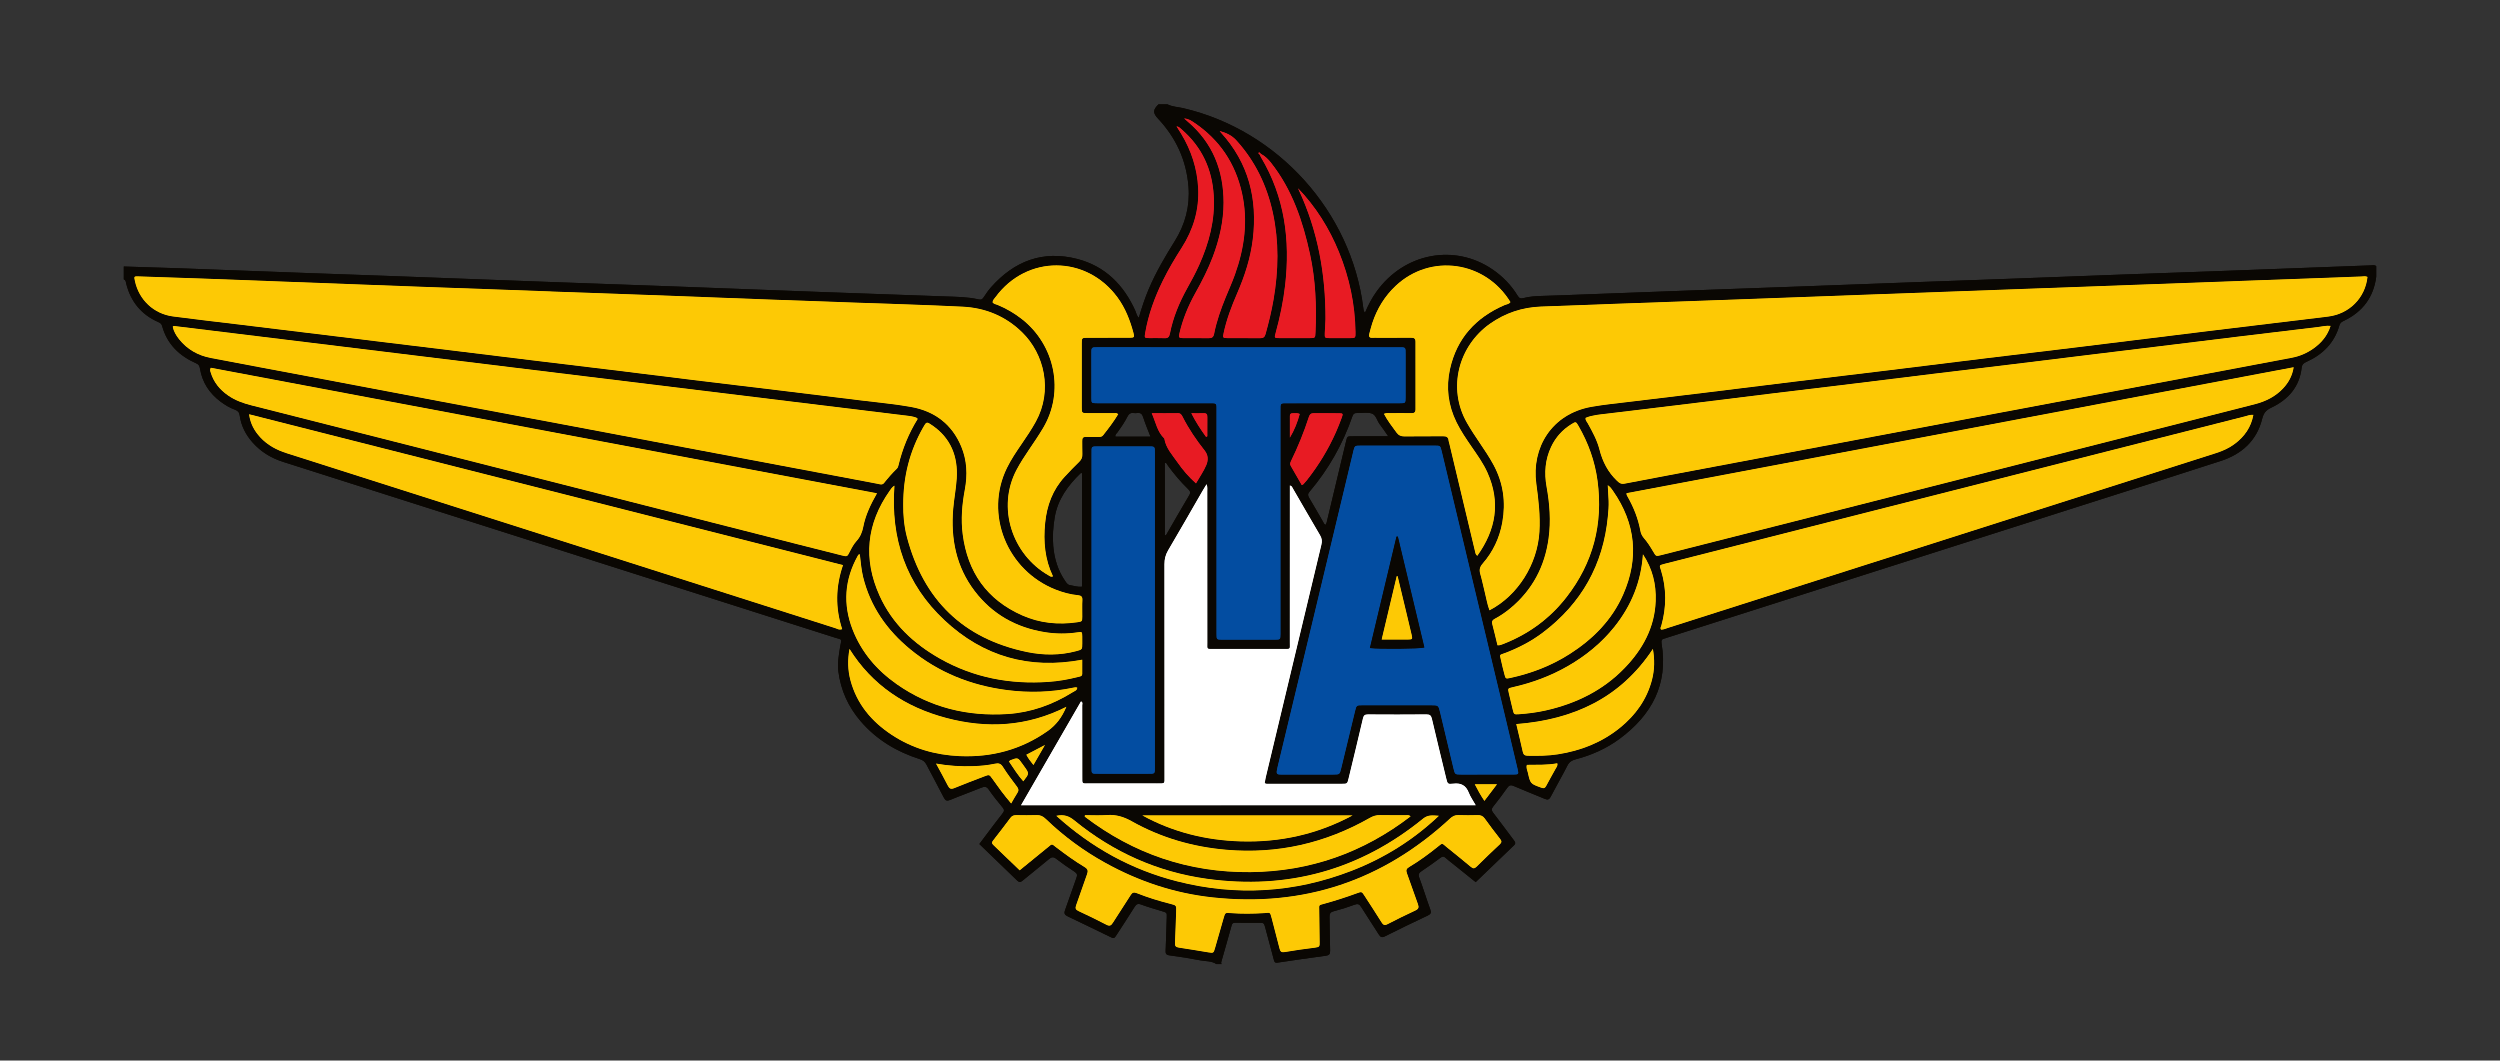 <?xml version="1.0" encoding="utf-8"?>
<!-- Generator: Adobe Illustrator 24.0.1, SVG Export Plug-In . SVG Version: 6.00 Build 0)  -->
<svg version="1.1" xmlns="http://www.w3.org/2000/svg" xmlns:xlink="http://www.w3.org/1999/xlink" x="0px" y="0px"
	 viewBox="0 0 2000 848.45" style="enable-background:new 0 0 2000 848.45;" xml:space="preserve">
<rect x="0" y="0" width="2000" height="848.45" fill="#333333" stroke="none"/>
<style type="text/css">
	.st0{fill-rule:evenodd;clip-rule:evenodd;fill:#0A0703;}
	.st1{fill-rule:evenodd;clip-rule:evenodd;fill:#FDC905;}
	.st2{fill-rule:evenodd;clip-rule:evenodd;fill:#034DA1;}
	.st3{fill-rule:evenodd;clip-rule:evenodd;fill:#FFFFFF;}
	.st4{fill-rule:evenodd;clip-rule:evenodd;fill:#E81B23;}
</style>
<g id="Layer_1">
</g>
<g id="Final">
	<g id="ITA_Orig">
		<path class="st0" d="M973.11,771.26c-3.83-2.61-8.42-2.16-12.66-2.97c-8.24-1.58-16.54-2.94-24.86-4.02
			c-2.88-0.37-3.19-1.58-3.08-3.99c0.39-8.74,0.59-17.49,0.89-26.24c0.14-3.97,0.14-3.92-3.83-5.12c-5.57-1.69-11.19-3.26-16.63-5.3
			c-2.73-1.02-3.94-0.25-5.32,1.96c-4.63,7.41-9.43,14.72-14.18,22.06c-2.15,3.33-2.2,3.35-5.46,1.77
			c-11.25-5.44-22.46-10.97-33.76-16.31c-2.48-1.18-3.15-2.35-2.14-5.05c3.15-8.51,5.92-17.16,9.06-25.67
			c0.87-2.36,0.67-3.61-1.53-5.04c-5.03-3.26-9.95-6.72-14.71-10.36c-2.23-1.71-3.67-1.42-5.69,0.27
			c-6.97,5.83-14.13,11.44-21.13,17.23c-1.59,1.32-2.66,1.57-4.28-0.01c-9.94-9.7-19.97-19.3-30.3-29.26
			c1.99-2.65,3.9-5.21,5.82-7.75c4.24-5.61,8.42-11.27,12.79-16.77c1.45-1.83,1.4-3.02-0.1-4.82c-3.83-4.62-7.61-9.3-11.01-14.24
			c-1.79-2.6-3.33-2.56-5.94-1.49c-8.23,3.37-16.63,6.34-24.84,9.75c-2.68,1.11-3.88,0.64-5.16-1.87
			c-4.52-8.85-9.31-17.56-13.89-26.38c-1.19-2.29-2.75-3.52-5.28-4.33c-18.48-5.91-34.66-15.52-47.41-30.4
			c-9.84-11.49-15.86-24.72-17.77-39.78c-0.83-6.57,0.33-12.97,1.36-19.41c1.17-7.25,2.38-5.57-4.3-7.7
			c-82.17-26.23-164.38-52.37-246.57-78.53c-64.91-20.66-129.81-41.33-194.71-62c-9.5-3.02-17.77-8.02-24.42-15.53
			c-5.47-6.18-9.15-13.29-10.28-21.48c-0.36-2.64-1.46-3.85-3.78-4.7c-4.21-1.53-8.03-3.83-11.61-6.52
			c-8.89-6.66-14.59-15.36-16.41-26.38c-0.35-2.09-0.94-3.31-2.95-4.19c-13.56-5.95-23.38-15.38-27.38-30.04
			c-0.47-1.73-1.67-2.39-3.14-3.05c-13.61-6.05-22.02-16.45-25.58-30.85c-0.31-1.25-0.24-2.78-1.91-3.24c0-3.43,0-6.86,0-10.29
			c14.75,0.46,29.49,0.86,44.24,1.4c33.43,1.21,66.86,2.5,100.3,3.73c22.29,0.82,44.58,1.57,66.87,2.39
			c42.52,1.58,85.04,3.2,127.56,4.77c31.89,1.18,63.78,2.26,95.67,3.44c41.49,1.54,82.98,3.17,124.47,4.7
			c32.92,1.21,65.84,2.27,98.76,3.52c8.73,0.33,17.52,0.35,26.09,2.4c2.14,0.51,3.05-0.33,4.11-1.94c1.78-2.73,3.64-5.44,5.79-7.86
			c18.53-20.86,41.33-29.69,68.79-22.63c22.43,5.77,37.3,20.79,46.65,41.63c0.8,1.79,1.02,3.9,2.74,5.45
			c2.31-7.92,4.81-15.56,7.96-22.98c5.72-13.45,13.08-26,20.81-38.36c8.33-13.32,12.22-27.85,10.97-43.6
			c-1.66-20.95-9.93-38.98-24.28-54.28c-4.34-4.63-4.27-7.11,0.27-11.51c2.4,0,4.8,0,7.21,0c3.96,2,8.4,2.08,12.61,3.06
			c75.69,17.6,134.46,82.75,144.03,159.8c0.15,1.24,0.14,2.55,1.36,3.85c2.64-6.23,5.57-11.81,9.28-16.97
			c22.13-30.82,62.24-38.48,92.74-17.67c8.18,5.58,14.94,12.59,20.12,21.03c1.16,1.9,2.26,2.53,4.54,1.92
			c4.98-1.34,10.12-1.63,15.28-1.77c11.83-0.32,23.66-0.83,35.48-1.27c33.43-1.25,66.85-2.51,100.27-3.74
			c22.97-0.85,45.94-1.65,68.91-2.49c33.08-1.22,66.17-2.47,99.25-3.69c22.45-0.83,44.91-1.6,67.36-2.43
			c32.74-1.22,65.48-2.48,98.22-3.69c23.48-0.86,46.97-1.63,70.45-2.51c40.79-1.52,81.59-3.09,122.38-4.6
			c1.49-0.05,3.08-0.54,4.69,0.55c0,2.78,0,5.68,0,8.58c-2.11,16.26-10.75,27.8-25.38,34.95c-1.85,0.9-3.4,1.53-4.09,3.97
			c-3.99,13.94-13.32,23.25-26.32,29.1c-2.15,0.97-3.55,1.99-3.85,4.66c-1.72,15.45-10.84,25.61-24.32,32
			c-4.28,2.03-6.12,4.31-7.3,9.03c-4.37,17.45-16.37,28.17-33.05,33.59c-38.4,12.48-76.89,24.66-115.36,36.93
			c-109.21,34.83-218.42,69.64-327.63,104.46c-0.65,0.21-1.28,0.5-1.95,0.63c-2.28,0.44-2.87,1.55-2.47,3.96
			c5.48,32.77-7.95,57.35-33.64,76.36c-10.57,7.82-22.48,13.05-35.18,16.4c-3,0.79-5.03,2.06-6.52,4.99
			c-4.26,8.4-9.03,16.54-13.37,24.9c-1.26,2.44-2.5,2.63-4.82,1.65c-8.19-3.47-16.51-6.65-24.66-10.2
			c-2.61-1.15-3.88-0.58-5.42,1.64c-3.53,5.06-7.27,9.98-11.12,14.79c-1.47,1.84-1.41,3.08-0.02,4.9
			c5.54,7.2,10.93,14.52,16.38,21.79c1.04,1.39,2.14,2.55,0.26,4.34c-10.19,9.68-20.28,19.46-30.59,29.39
			c-6.31-5.07-12.44-9.99-18.58-14.92c-1.87-1.5-3.82-2.93-5.58-4.56c-1.42-1.32-2.49-1.13-3.96-0.04
			c-4.97,3.66-9.96,7.3-15.11,10.68c-2.22,1.46-2.88,2.65-1.89,5.35c3.09,8.34,5.69,16.87,8.75,25.23c0.98,2.67,0.57,3.8-2.05,5.03
			c-11.47,5.37-22.85,10.92-34.18,16.59c-2.43,1.22-3.54,0.67-4.88-1.46c-4.64-7.4-9.55-14.64-14.16-22.06
			c-1.44-2.31-2.71-2.74-5.33-1.76c-5.44,2.04-11.01,3.79-16.63,5.23c-2.8,0.71-3.41,2.04-3.34,4.65
			c0.25,8.91,0.17,17.84,0.49,26.75c0.1,2.8-0.74,3.83-3.49,4.19c-12.91,1.73-25.8,3.58-38.67,5.52c-2.3,0.34-2.51-1.01-2.92-2.54
			c-2.24-8.44-4.5-16.87-6.77-25.3c-1.09-4.08-1.11-4.04-5.47-4.03c-6,0.02-12.01,0-18.01-0.03c-1.59-0.01-2.87-0.12-3.45,2.02
			c-2.7,9.91-5.6,19.76-8.39,29.65c-0.11,0.41,0.18,0.93,0.29,1.4C975.85,771.26,974.48,771.26,973.11,771.26z M1008.7,123.07
			c-0.52-0.55-1.11-1.63-1.83-0.95c-0.51,0.49,0.37,1.31,1.03,1.74c0.26,0.62,0.46,1.3,0.8,1.87
			c19.04,31.81,23.53,66.34,19.38,102.54c-1.48,12.97-4.18,25.66-7.63,38.23c-1.06,3.86-1,3.96,3.13,3.99
			c8.06,0.06,16.12,0.05,24.17,0c4.45-0.02,4.46-0.08,4.67-4.6c0.95-20.96,0.1-41.83-4.35-62.38
			c-5.73-26.49-14.21-51.84-31.39-73.52C1014.36,127.08,1011.9,124.76,1008.7,123.07z M941.18,101.07l-0.12-0.16l0.11,0.12
			c1.27,2.03,2.58,4.05,3.82,6.1c8.02,13.31,12.73,27.72,13.54,43.23c0.9,17.33-3.86,33.23-13.18,47.79
			c-5.46,8.53-10.62,17.23-15.08,26.32c-6.53,13.29-11.59,27.09-14.1,41.74c-0.7,4.09-0.69,4.19,3.17,4.27
			c4.11,0.08,8.24-0.15,12.35,0.07c2.95,0.17,3.8-1.25,4.31-3.81c2.5-12.73,7.42-24.57,13.68-35.88c3.41-6.15,6.78-12.32,9.66-18.74
			c7.95-17.75,12.89-36.17,11.68-55.81c-1.29-21-9.49-38.75-25.5-52.66C944.23,102.57,943.07,101.18,941.18,101.07z M441,233.22
			c0-0.02,0-0.04,0-0.06c-12.68-0.46-25.37-0.93-38.06-1.39c-22.63-0.81-45.26-1.6-67.88-2.43c-33.25-1.23-66.51-2.49-99.76-3.74
			c-24.51-0.92-49.02-1.88-73.53-2.77c-16.97-0.62-33.94-1.17-50.92-1.72c-3.72-0.12-3.73-0.04-2.9,3.77
			c3.24,15.01,15.01,26.19,30.37,28.24c17.5,2.34,35.05,4.29,52.58,6.43c18.38,2.24,36.76,4.48,55.13,6.72
			c21.1,2.58,42.2,5.15,63.3,7.72c18.04,2.2,36.07,4.38,54.11,6.59c21.1,2.58,42.19,5.2,63.3,7.77c20.93,2.55,41.87,5.03,62.8,7.59
			c23.82,2.91,47.63,5.92,71.45,8.83c21.1,2.58,42.21,5.05,63.31,7.62c21.61,2.63,43.22,5.28,64.82,7.97
			c13.27,1.65,26.62,2.84,39.76,5.2c18.81,3.38,32.66,13.79,40.12,31.72c4.61,11.07,5.08,22.62,2.87,34.36
			c-2.22,11.84-3.27,23.73-1.71,35.8c3.92,30.36,19.31,52.28,47.41,64.79c14.14,6.29,29.04,7.8,44.31,5.56
			c3.89-0.57,3.91-0.73,3.95-4.39c0.05-4.46-0.17-8.93,0.08-13.38c0.15-2.74-1-3.62-3.45-3.86c-6.18-0.61-12.12-2.21-17.89-4.48
			c-39.02-15.34-57.1-60.43-39.01-97.31c3.33-6.8,7.56-13.04,11.83-19.27c3.98-5.8,7.91-11.62,11.3-17.8
			c13.66-24.87,6.84-54.1-10.98-71.5c-13.25-12.92-29.39-19.54-47.6-20.46c-28.95-1.45-57.93-2.23-86.9-3.28
			c-22.8-0.83-45.6-1.61-68.4-2.46c-31.88-1.19-63.76-2.44-95.64-3.62C493.12,235.03,467.06,234.14,441,233.22z M1191.57,488.27
			c22.69-11.75,38.4-36.81,39.96-62.82c0.78-12.93-0.73-25.66-2.48-38.43c-3.93-28.67,12.12-55.91,44.21-61.58
			c10.12-1.79,20.38-2.77,30.59-4.02c21.1-2.59,42.22-5.08,63.32-7.66c23.66-2.9,47.3-5.88,70.96-8.76
			c24-2.93,48.01-5.76,72.01-8.69c26.55-3.25,53.09-6.59,79.64-9.83c24-2.93,48.01-5.74,72.01-8.68
			c34.89-4.27,69.77-8.64,104.66-12.91c32-3.91,64.01-7.71,96-11.63c17.02-2.08,29.8-14.96,31.53-31.73c-1.6-0.85-3.33-0.38-5-0.32
			c-46.8,1.71-93.61,3.45-140.42,5.17c-46.63,1.72-93.27,3.43-139.91,5.14c-37.55,1.38-75.1,2.74-112.65,4.12
			c-47.32,1.74-94.64,3.5-141.96,5.22c-40.46,1.47-80.93,2.82-121.39,4.41c-14.89,0.59-28.59,5.13-40.84,13.81
			c-24.69,17.5-34.38,51.26-18.13,79.47c3.08,5.36,6.5,10.49,9.95,15.61c3.94,5.83,7.88,11.64,11.22,17.85
			c7.79,14.47,9.86,29.78,6.98,45.86c-2.23,12.45-7.44,23.53-15.73,33.02c-2.32,2.66-2.87,4.99-1.9,8.27
			c1.41,4.76,2.34,9.66,3.57,14.47C1189.01,478.4,1189.74,483.33,1191.57,488.27z M1118.27,356.47c-9.95,0-19.9-0.02-29.85,0.01
			c-4.64,0.01-4.64,0.05-5.83,4.57c-0.13,0.5-0.2,1.01-0.32,1.51c-10.48,43.79-20.94,87.59-31.45,131.38
			c-9.58,39.96-19.21,79.91-28.82,119.86c-0.24,1-0.4,2.02-0.59,3.02c-0.37,2.04,0.61,2.85,2.54,2.82c0.69-0.01,1.37,0.02,2.06,0.02
			c13.55,0,27.11,0.02,40.66-0.01c5.1-0.01,5.11-0.05,6.37-5.25c3.66-15.14,7.31-30.29,10.99-45.43c1.15-4.74,1.2-4.75,6.06-4.76
			c18.19-0.01,36.37-0.01,54.56,0c6.07,0,6.08,0,7.54,6.13c3.53,14.82,7.04,29.65,10.6,44.47c1.16,4.81,1.21,4.83,6.17,4.84
			c13.9,0.02,27.8,0.03,41.69-0.01c4.3-0.02,4.43-0.2,3.46-4.36c-3.25-13.83-6.53-27.66-9.84-41.48
			c-8.76-36.64-17.54-73.27-26.3-109.9c-8.2-34.3-16.39-68.61-24.59-102.91c-1.08-4.49-1.11-4.51-5.77-4.52
			C1137.83,356.46,1128.05,356.47,1118.27,356.47z M1180.63,644.23c-2.11-3.75-4.25-6.7-5.52-9.98c-2.32-5.98-6.26-8.1-12.59-7.32
			c-4.38,0.54-4.48,0.09-5.57-4.44c-3.83-15.81-7.7-31.61-11.4-47.45c-0.61-2.6-1.59-3.54-4.36-3.52
			c-15.61,0.14-31.22,0.12-46.83,0.02c-2.55-0.02-3.46,0.81-4.04,3.31c-3.7,16.01-7.61,31.98-11.47,47.96
			c-1.02,4.2-1.06,4.23-5.34,4.23c-19.38,0.01-38.77,0.01-58.16-0.01c-1.16,0-2.39,0.3-3.59-0.54c0.27-1.45,0.47-2.98,0.83-4.47
			c14.84-62.12,29.68-124.25,44.57-186.36c0.64-2.65,0.44-4.88-0.99-7.31c-7.32-12.4-14.46-24.89-21.69-37.33
			c-0.56-0.96-0.82-2.24-2.59-2.68c0,1.75,0,3.39,0,5.03c0,40.14,0.01,80.29-0.02,120.43c0,6.1,0.91,5.32-5.53,5.34
			c-18.53,0.03-37.06,0.03-55.58,0c-5.63,0-4.88,0.54-4.88-4.97c-0.02-40.31,0-80.63-0.03-120.94c0-1.75,0.32-3.58-0.56-5.91
			c-1.32,2.18-2.31,3.76-3.24,5.36c-9.17,15.88-18.24,31.81-27.56,47.6c-2.1,3.55-2.95,7.06-2.94,11.15
			c0.09,56.61,0.06,113.22,0.06,169.83c0,5.84,0.63,5.48-5.6,5.48c-18.18,0-36.37,0.02-54.55-0.01c-6.07-0.01-5.59,0.76-5.6-5.39
			c-0.01-19.04,0.01-38.08-0.04-57.12c0-0.98,0.73-2.32-1.01-3.15c-15.91,27.57-31.79,55.08-48.01,83.17
			C938.37,644.23,1059.04,644.23,1180.63,644.23z M734.19,335.1c-0.65-0.59-0.87-0.93-1.16-1.01c-1.48-0.44-2.95-0.99-4.46-1.17
			c-196.47-24.07-392.95-48.11-589.43-72.14c-0.15-0.02-0.33,0.09-0.47,0.17c-0.13,0.08-0.23,0.2-0.48,0.4
			c0.73,3.72,2.66,6.94,4.99,9.9c6.55,8.32,15.27,13.17,25.54,15.14c25.91,4.98,51.85,9.77,77.78,14.67
			c35.52,6.72,71.02,13.49,106.54,20.19c35.52,6.7,71.06,13.32,106.57,20.01c33.84,6.37,67.66,12.81,101.5,19.19
			c37.21,7.02,74.42,14,111.63,21.02c9.76,1.84,19.51,3.77,29.28,5.56c1.73,0.32,3.73,1.31,5.25-0.64
			c3.18-4.06,6.61-7.89,10.28-11.5c0.76-0.75,1.04-1.73,1.28-2.75C721.97,359.06,726.96,346.72,734.19,335.1z M1864.48,260.7
			c-3.83-0.34-6.84,0.52-9.88,0.89c-21.1,2.51-42.21,5.04-63.31,7.61c-21.44,2.61-42.87,5.27-64.31,7.89
			c-18.04,2.21-36.07,4.39-54.11,6.6c-21.1,2.58-42.19,5.2-63.29,7.77c-20.93,2.54-41.87,5.01-62.8,7.57
			c-21.1,2.58-42.18,5.24-63.28,7.81c-21.1,2.58-42.2,5.05-63.3,7.63c-21.1,2.58-42.18,5.25-63.28,7.82
			c-23.82,2.91-47.66,5.69-71.47,8.64c-5.72,0.71-11.56,1.06-16.95,3.35c-0.36,1.86,0.92,3,1.64,4.29
			c3.77,6.75,7.54,13.62,9.43,21.07c2.47,9.73,6.76,18.04,14.02,25.01c1.95,1.87,3.37,2.81,6.11,2.27
			c21.7-4.19,43.43-8.23,65.15-12.34c39.56-7.46,79.13-14.94,118.69-22.41c39.23-7.41,78.45-14.84,117.68-22.23
			c40.92-7.71,81.84-15.39,122.75-23.09c36.54-6.88,73.08-13.74,109.6-20.68c6.11-1.16,11.81-3.59,16.94-7.16
			C1856.97,274.5,1861.93,268.79,1864.48,260.7z M998.86,277.81c-39.63,0-79.25,0-118.88,0c-1.37,0-2.75,0.05-4.12,0.02
			c-1.93-0.05-2.81,0.85-2.78,2.78c0.04,2.4-0.01,4.8-0.01,7.21c0,10.29-0.04,20.59,0.02,30.88c0.02,3.76,0.12,3.77,3.68,3.92
			c1.2,0.05,2.4,0.01,3.6,0.01c28.65,0,57.3,0,85.94,0c1.37,0,2.74,0.05,4.12,0.01c1.94-0.06,2.84,0.82,2.76,2.78
			c-0.06,1.37,0,2.74,0,4.11c0,35.34,0,70.68,0,106.01c0,23.85-0.01,47.69,0.01,71.54c0,4.61,0.05,4.67,4.4,4.68
			c14.07,0.03,28.13,0.03,42.2,0c4.5-0.01,4.5-0.06,4.57-4.52c0.02-1.2,0-2.4,0-3.6c0-58.15,0-116.31,0-174.46
			c0-7.13-0.59-6.54,6.75-6.54c29.51,0,59.01,0.01,88.52-0.01c4.78,0,4.83-0.05,4.84-4.81c0.03-11.32,0.01-22.65,0.01-33.97
			c0-6.46,0.41-6.01-6.24-6.01C1078.46,277.81,1038.66,277.81,998.86,277.81z M701.6,394.64
			c-178.14-33.56-355.66-67.02-532.98-100.43c-0.87,1.64-0.43,2.6-0.14,3.55c2.33,7.91,7.22,13.9,13.9,18.56
			c5.71,3.99,12.13,6.28,18.82,7.98c38.18,9.68,76.37,19.36,114.54,29.07c107.39,27.32,214.77,54.66,322.16,81.99
			c11.79,3,23.58,5.96,35.37,8.94c4.52,1.14,4.52,1.14,6.53-2.85c1.55-3.07,3.18-6.14,5.48-8.67c3-3.29,4.53-7.03,5.36-11.38
			C692.44,412.09,696.51,403.58,701.6,394.64z M1834.95,293.78c-178.46,33.69-356.14,67.23-533.75,100.76
			c-0.11,1.45,0.56,2.27,1.06,3.15c4.75,8.42,8.26,17.31,10.02,26.84c0.42,2.24,1.28,4.16,2.8,5.91c2.92,3.37,5.32,7.14,7.56,11.01
			c2.14,3.7,2.16,3.71,6.29,2.66c52.29-13.26,104.58-26.49,156.86-39.79c91.12-23.17,182.23-46.37,273.35-69.56
			c14.94-3.8,29.89-7.55,44.81-11.41c8.61-2.23,16.39-6.06,22.57-12.66C1830.79,306.12,1833.8,300.86,1834.95,293.78z
			 M1802.71,331.87c-2.76-0.19-4.67,0.68-6.63,1.18c-110.39,28.01-220.78,56.06-331.16,84.11c-44.32,11.27-88.63,22.55-132.95,33.8
			c-5.17,1.31-4.41,1.31-3.19,5.31c4.5,14.68,4.4,29.38,0.29,44.11c-0.3,1.08-1.26,2.15-0.2,3.33c2.12,0.04,3.99-0.93,5.92-1.54
			c39.49-12.56,78.98-25.18,118.46-37.77c106.55-33.98,213.1-67.97,319.65-101.94c5.43-1.74,10.57-4.05,15.11-7.51
			C1795.62,349.16,1800.9,341.85,1802.71,331.87z M674.4,452.08c-158.43-40.24-316.55-80.4-475.14-120.68
			c1.02,7.73,4.31,13.42,8.9,18.41c5.84,6.37,13.17,10.21,21.34,12.82c91.75,29.2,183.47,58.46,275.2,87.72
			c54.35,17.34,108.69,34.72,163.05,52.02c1.79,0.57,3.61,1.9,5.99,0.94C668.2,486.25,668.5,469.4,674.4,452.08z M923.89,488.71
			c0-41.84,0-83.68,0-125.52c0-6.49,0.38-6.05-6.21-6.06c-12.69,0-25.38-0.01-38.07,0c-6.97,0.01-6.39-0.54-6.39,6.36
			c-0.01,54.7-0.01,109.4-0.01,164.11c0,28.64,0,57.27,0,85.91c0,5.82-0.32,5.51,5.67,5.51c12.86,0,25.72,0.02,38.58,0
			c6.95-0.01,6.42,0.6,6.42-6.31C923.9,571.36,923.89,530.04,923.89,488.71z M815.73,696.26c7.72-6.29,15.03-12.25,22.35-18.21
			c3.94-3.2,3.04-3.09,6.77-0.24c7.37,5.62,14.86,11.08,22.81,15.84c2.67,1.6,2.93,3.1,1.93,5.82c-3.02,8.2-5.66,16.53-8.69,24.73
			c-0.94,2.54-0.3,3.63,1.99,4.7c7.45,3.49,14.89,7.02,22.16,10.86c2.66,1.4,3.84,0.75,5.26-1.52c4.66-7.4,9.54-14.67,14.19-22.07
			c1.33-2.12,2.52-2.6,4.97-1.63c8.76,3.49,17.77,6.26,26.92,8.57c4.74,1.2,4.72,1.26,4.55,6.16c-0.3,8.4-0.55,16.81-0.94,25.2
			c-0.11,2.34,0.59,3.25,3.03,3.6c7.97,1.13,15.9,2.61,23.85,3.85c3.97,0.62,4.02,0.52,5.19-3.54c2.33-8.07,4.61-16.15,6.94-24.21
			c1.15-3.96,1.19-4.02,5.21-3.71c9.09,0.7,18.16,0.61,27.25,0.02c4.63-0.3,4.48-1.17,5.88,4.12c2.14,8.12,4.27,16.24,6.32,24.39
			c0.55,2.19,1.44,3.09,3.92,2.68c8.12-1.34,16.25-2.61,24.42-3.55c3.81-0.44,3.76-1.15,3.7-4.56c-0.15-8.41-0.26-16.82-0.31-25.22
			c-0.03-4.67-0.69-4.02,4.22-5.39c8.76-2.43,17.4-5.2,25.93-8.33c3.8-1.4,3.84-1.4,6.05,2.01c4.58,7.05,9.18,14.09,13.62,21.22
			c1.33,2.12,2.42,2.76,4.88,1.47c7.29-3.8,14.68-7.43,22.15-10.88c2.6-1.21,3.08-2.51,2.1-5.15c-3.04-8.19-5.76-16.5-8.79-24.7
			c-0.88-2.39-0.43-3.63,1.75-4.93c8.1-4.86,15.73-10.41,23.07-16.35c3.87-3.13,3.07-2.73,6.72,0.22
			c6.53,5.29,13.1,10.54,19.54,15.94c1.82,1.53,2.93,1.58,4.68-0.16c6.08-6.05,12.29-11.97,18.55-17.84c1.6-1.5,1.61-2.58,0.29-4.27
			c-4.23-5.41-8.38-10.87-12.38-16.44c-1.48-2.07-3.21-2.73-5.65-2.67c-5.14,0.14-10.3,0.19-15.44-0.02
			c-2.84-0.12-4.73,0.98-6.76,2.85c-53.76,49.67-117.04,70.85-189.87,62.99c-30.38-3.28-58.84-12.77-85.57-27.53
			c-17.52-9.67-33.51-21.42-47.92-35.3c-2.13-2.05-4.23-3.12-7.23-3c-5.31,0.21-10.64,0.1-15.96,0.03
			c-1.98-0.02-3.62,0.25-4.94,2.02c-4.61,6.19-9.31,12.31-14.07,18.39c-1.09,1.39-0.95,2.3,0.26,3.45
			C801.56,682.59,808.46,689.26,815.73,696.26z M894.58,331.32c-1.36-1.23-2.6-0.79-3.72-0.8c-6.86-0.04-13.72-0.01-20.58-0.03
			c-4.83-0.01-4.87-0.03-4.88-4.67c-0.02-16.98-0.02-33.96,0-50.94c0.01-4.63,0.05-4.65,4.95-4.66c11.15-0.02,22.3,0.02,33.45-0.03
			c3.56-0.02,3.92-0.41,2.97-3.9c-2.74-10.15-6.47-19.84-12.78-28.42c-24.96-33.92-72.61-34.1-97.53-0.3
			c-0.98,1.32-2.35,2.49-2.43,4.34c1.06,1.37,2.71,1.49,4.09,2.06c6.85,2.85,13.2,6.52,19.06,11.07
			c27.08,21,34.36,58.57,17.34,87.24c-3.51,5.91-7.36,11.57-11.21,17.24c-3.56,5.25-7.02,10.56-10.01,16.17
			c-16.05,30.13-3.81,67.91,25.56,84.64c0.94,0.54,1.85,1.5,3.54,0.74c-6.51-13.57-7.75-27.87-6.29-42.59
			c1.39-14.08,6.07-26.68,15.75-37.17c3.72-4.03,7.51-8.01,11.47-11.8c1.91-1.83,2.7-3.73,2.55-6.34
			c-0.19-3.42,0.06-6.86-0.08-10.29c-0.1-2.37,0.61-3.47,3.17-3.34c3.25,0.17,6.52,0.03,9.78,0.03c1.39,0,2.72-0.04,3.71-1.3
			C886.79,342.81,891.03,337.28,894.58,331.32z M1181.81,444.7c15.09-21.03,18.73-43,8.15-66.67c-3.3-7.38-8.05-13.94-12.61-20.58
			c-4.36-6.36-8.72-12.72-12.14-19.67c-6.66-13.58-8.49-27.79-5.2-42.53c5.49-24.66,20.65-41.18,43.52-51.1
			c1.65-0.72,3.7-0.76,4.83-2.47c-20.17-33.02-64.01-39.19-91.85-13.01c-8.81,8.29-14.89,18.29-18.68,29.73
			c-0.91,2.76-1.58,5.6-2.36,8.4c-0.63,2.28-0.16,3.68,2.61,3.45c1.36-0.12,2.74-0.02,4.12-0.02c8.92,0,17.83,0.05,26.75-0.03
			c2.31-0.02,3.44,0.6,3.43,3.16c-0.07,18.01-0.07,36.02,0.01,54.02c0.01,2.59-1.07,3.2-3.4,3.15c-5.49-0.11-10.98-0.06-16.47-0.02
			c-1.65,0.02-3.35-0.34-5.4,0.55c2.84,5.43,6.49,10.12,10,14.91c1.68,2.29,3.56,3.21,6.45,3.16c10.29-0.17,20.58,0.02,30.87-0.12
			c2.7-0.04,4.21,0.69,4.41,3.5c0.05,0.67,0.35,1.32,0.51,1.99c6.88,28.82,13.75,57.64,20.62,86.46
			C1180.27,442.11,1180.25,443.37,1181.81,444.7z M722.59,403.79c-0.11,7.8,0.61,16.88,2.91,25.7
			c13.18,50.39,45.01,81.56,96.21,92.15c13,2.68,26.25,2.76,39.28-0.71c4.83-1.29,4.83-1.31,4.85-6.12
			c0.01-1.89,0.03-3.77-0.01-5.66c-0.08-3.72-0.12-3.84-3.77-3.29c-8.72,1.31-17.42,1.26-26.12-0.14
			c-23.01-3.69-42.05-14.32-56.21-32.95c-14.77-19.41-19.16-41.74-17.17-65.58c0.68-8.19,2.33-16.31,2.83-24.5
			c1.07-17.44-4.62-32.03-19.4-42.29c-4.72-3.27-4.8-3.22-7.53,1.61C727.83,360.76,722.54,380.91,722.59,403.79z M1198,516.28
			c2.08,0.05,3.31-0.56,4.58-1.05c20.28-7.88,37.27-20.31,50.61-37.45c21.4-27.5,29.45-58.68,24.84-93.17
			c-2.09-15.66-7.34-30.22-15.21-43.87c-2.09-3.62-2.16-3.61-5.8-1.35c-7.19,4.45-12.59,10.52-16.18,18.17
			c-4.76,10.14-5.58,20.81-3.61,31.66c2.49,13.75,3.54,27.49,1.65,41.41c-3.05,22.54-12.96,41.28-30.49,55.89
			c-3.96,3.3-8.21,6.22-12.76,8.62c-1.85,0.98-2.37,2.07-1.83,4.1C1195.3,504.84,1196.59,510.5,1198,516.28z M715.56,388.49
			c-1.96,1.19-2.8,2.69-3.75,4.02c-18.72,26.49-21.44,54.71-8.14,84.15c10.1,22.36,27.26,38.4,48.36,50.32
			c26.92,15.21,56.03,20.68,86.68,18.55c8.03-0.56,15.98-1.94,23.8-3.97c1.41-0.36,3.27-0.35,3.29-2.51
			c0.04-3.85,0.01-7.7,0.01-11.3c-42.53,8.01-79.3-2.67-110.18-31.54C724.8,467.37,712.41,430.93,715.56,388.49z M687.86,443.45
			c-1.11-0.12-1.35,0.65-1.66,1.19c-10.59,19.01-11.97,38.83-4.16,58.97c7.07,18.25,19.41,32.6,35.38,43.79
			c26.63,18.64,56.43,25.9,88.59,23.84c18.83-1.2,36.15-7.47,52.14-17.41c1.44-0.89,3.53-1.41,3.68-3.7c-1.17-0.5-2.19-0.21-3.18,0
			c-17.63,3.71-35.38,4.22-53.2,1.91c-28.69-3.73-54.67-14.09-77.12-32.52c-18.65-15.31-32-34.2-37.83-57.96
			C689.02,455.58,688.62,449.46,687.86,443.45z M1286.2,388.11c0.27,4.76,0.54,8.69,0.7,12.62c0.17,4.12-0.2,8.22-0.6,12.32
			c-3.69,38.68-21.13,69.68-52.12,93.04c-9.22,6.95-19.39,12.24-30.2,16.32c-4.8,1.82-4.21,0.77-3.22,5.68
			c0.75,3.69,1.74,7.33,2.66,10.98c1.04,4.11,1.07,4.13,5.1,3.25c16.88-3.7,32.79-9.83,47.38-19.18
			c18.59-11.91,33.7-27.1,42.67-47.52c12.75-29.01,10.06-56.73-8.09-82.83C1289.44,391.29,1288.48,389.66,1286.2,388.11z
			 M853.12,565.42c-31.6,15.95-63.54,17.55-96.06,8.94c-32.52-8.61-59.16-26.03-77.46-55.23c-1.59,8.65-1.43,16.93,0.76,25.14
			c5.09,19.06,16.96,33.04,33.08,43.67c16.44,10.83,34.72,16.13,54.3,16.97c25.65,1.1,49.2-5.15,70.36-20.03
			C844.78,580.16,849.47,574.14,853.12,565.42z M1128.49,653.1c-1.51-1.43-2.76-0.94-3.86-0.95c-6.86-0.05-13.72,0.08-20.58-0.08
			c-3.05-0.08-5.63,0.76-8.24,2.25c-35.57,20.26-73.7,28.97-114.57,25.5c-26.84-2.28-52.2-9.57-75.69-22.75
			c-6.38-3.58-12.6-5.57-19.9-5.04c-5.87,0.44-11.81,0.09-17.71,0.09c-0.06,0.39-0.12,0.79-0.18,1.18
			c39.09,29.81,83.35,44.86,132.58,44.39C1047.85,697.25,1090.54,682.23,1128.49,653.1z M1314.34,443.37
			c-1.44,21.87-9.24,41.06-22.79,58.02c-10.3,12.89-22.85,23.13-37.1,31.36c-13.91,8.03-28.8,13.51-44.44,17.05
			c-3.8,0.86-3.84,0.9-2.97,4.72c0.98,4.34,2.02,8.67,3.08,13c0.99,4.05,1.02,4.15,5.07,3.87c7.18-0.51,14.33-1.41,21.36-3
			c24.29-5.47,45.94-16.02,63.34-34.12c14.28-14.87,23.85-32.16,24.67-53.35C1325.09,467.41,1321.97,454.84,1314.34,443.37z
			 M975.74,104.82c0.31,0.41,0.6,0.83,0.94,1.21c22.18,24.33,29.42,53.13,25.55,85.26c-1.82,15.12-6.48,29.4-12.5,43.3
			c-4.5,10.39-8.54,20.95-10.89,32.08c-0.75,3.54-0.61,3.79,3.12,3.82c8.75,0.07,17.5-0.03,26.25,0.07
			c2.48,0.02,3.59-0.85,4.27-3.31c2.53-9.09,4.77-18.22,6.37-27.52c3.99-23.21,4.49-46.4-0.53-69.49
			c-4.75-21.85-14.13-41.43-29.32-58.08C985.41,108.22,980.87,106.15,975.74,104.82z M1322.32,519.11
			c-25.94,39.4-63.75,56.62-109.31,60.15c1.81,7.68,3.6,14.97,5.22,22.31c0.5,2.27,1.68,2.99,3.91,3.03
			c8.06,0.15,16.09,0.12,24.09-1.13c18.46-2.87,35.32-9.5,49.91-21.34c12.42-10.09,21.37-22.57,25.46-38.24
			C1323.73,535.7,1323.78,527.44,1322.32,519.11z M947.22,94.71c1.62,1.43,2.37,2.11,3.15,2.78c19.85,16.97,28.45,39.01,28.47,64.6
			c0.01,14.86-3.32,29.21-8.56,43.13c-3.82,10.13-8.73,19.72-14,29.15c-5.71,10.22-10.13,20.97-12.77,32.41
			c-0.74,3.21-0.38,3.68,2.83,3.72c6.86,0.08,13.72-0.06,20.57,0.06c2.67,0.05,3.87-0.76,4.43-3.59c1.96-9.94,5.33-19.47,9.15-28.85
			c2.52-6.18,5.28-12.28,7.53-18.56c7.58-21.21,10.56-42.92,5.59-65.16c-5.31-23.77-17.97-42.73-38.33-56.35
			C953.19,96.65,951.11,95.11,947.22,94.71z M1082.1,652.33c-56.1,0-112.19,0-168.29,0c24.49,13.43,50.83,19.9,78.48,20.77
			C1023.97,674.1,1054.06,667.46,1082.1,652.33z M845.01,652.64c28.41,25.68,60.38,43.2,96.69,52.44
			c47.25,12.02,93.81,9.23,139.32-8.33c26.22-10.12,49.67-24.76,70.12-44.13c-4.48-0.24-8.54-1.11-12.63,2.22
			c-50.6,41.23-108.52,57.11-172.98,48.19c-39.56-5.47-74.94-21.35-105.93-46.63C855.44,652.99,851.37,651.26,845.01,652.64z
			 M1038.45,150.58c0.17,0.47,0.32,0.94,0.52,1.39c15.28,32.72,21.51,67.33,21.4,103.23c-0.01,3.76-0.45,7.52-0.57,11.28
			c-0.12,3.89-0.06,3.96,3.98,4.02c5.31,0.07,10.62,0.04,15.93,0.01c4.73-0.02,4.78-0.05,4.7-4.85c-0.34-22.16-4.84-43.48-13.2-64
			C1063.45,182.61,1052.68,165.44,1038.45,150.58z M865.62,378.45c-0.53,0.05-0.96-0.05-1.13,0.11
			c-10.17,9.84-18.3,20.89-20.72,35.26c-1.29,7.63-1.83,15.35-1.17,23.07c0.86,10.05,3.73,19.49,9.51,27.9
			c0.97,1.41,1.86,2.96,3.74,3.29c3.17,0.55,6.27,1.69,9.78,1.25C865.62,438.98,865.62,408.73,865.62,378.45z M1041.39,388.07
			c0.74-0.34,1.13-0.41,1.33-0.64c1.03-1.14,2.07-2.29,3.02-3.5c9.25-11.8,17-24.5,23.06-38.21c1.66-3.76,3.18-7.59,4.59-11.45
			c1.25-3.41,1.09-3.64-2.26-3.67c-6.69-0.07-13.38,0.05-20.07-0.06c-2.29-0.04-3.3,0.88-3.99,3.02
			c-3.9,12.08-8.7,23.82-14.25,35.24c-0.61,1.26-1.09,2.47-0.27,3.87C1035.53,377.8,1038.46,382.96,1041.39,388.07z M921.37,330.57
			c3.28,7.5,4.44,14.94,10.05,20.25c1.2,7.64,6.4,13.12,10.56,19.1c4.18,6,8.91,11.57,14.8,16.84c3.02-5.23,6.21-9.75,8.3-14.73
			c1.55-3.7,1.7-7.83-1.3-11.58c-6.74-8.45-12.8-17.4-17.69-27.08c-0.79-1.57-1.58-2.88-3.76-2.84
			C935.66,330.64,928.99,330.57,921.37,330.57z M1110.59,349.02c-2.61-3.71-4.53-6.71-6.72-9.5c-2.28-2.92-2.98-7.64-6.54-8.77
			c-3.59-1.13-7.8-0.22-11.74-0.35c-1.99-0.07-2.97,0.58-3.66,2.59c-7.7,22.23-19.11,42.39-34.31,60.35
			c-1.5,1.77-1.45,3.05-0.31,4.95c3.71,6.15,7.23,12.42,10.84,18.64c0.61,1.06,1.01,2.34,2.19,2.98c0.88-1.03,1.01-2.05,1.25-3.05
			c5.08-21.3,10.17-42.59,15.27-63.88c0.94-3.9,0.97-3.93,4.98-3.94C1091.09,349.01,1100.32,349.02,1110.59,349.02z M808.95,642.8
			c1.85-3.19,3.3-5.91,4.98-8.48c1.22-1.87,1.02-3.23-0.32-5.01c-3.92-5.19-7.86-10.39-11.31-15.89c-1.74-2.77-3.62-3.05-6.38-2.46
			c-5.7,1.23-11.49,1.77-17.32,1.96c-9.75,0.33-19.44-0.21-29.79-2.07c3.4,6.31,6.56,11.95,9.48,17.71c1.26,2.47,2.53,3.02,5.2,1.91
			c7.9-3.28,15.92-6.25,23.9-9.33c4.05-1.56,4.06-1.54,6.53,1.96C798.55,629.68,803.26,636.18,808.95,642.8z M931.89,428.13
			c0.29,0.05,0.57,0.11,0.86,0.17c6.17-10.68,12.26-21.42,18.59-32.01c1.43-2.38,0.71-3.55-0.96-5.16
			c-5.94-5.73-11.21-12.05-16.09-18.71c-0.61-0.83-0.8-2.32-2.41-2.15C931.89,389.59,931.89,408.86,931.89,428.13z M920.4,349.31
			c-2.05-5.34-4.21-10.36-5.86-15.53c-0.83-2.61-2.03-3.72-4.7-3.37c-1.01,0.13-2.07,0.12-3.08,0c-2.36-0.29-3.71,0.68-4.79,2.81
			c-2.24,4.44-5.04,8.55-7.95,12.6c-0.73,1.01-2.1,1.82-1.68,3.49C901.62,349.31,910.86,349.31,920.4,349.31z M1221.51,611.88
			c-0.8,2.37,0.32,4.26,0.76,6.2c2,9.02,2.07,8.94,10.76,12.08c2.02,0.73,3.02,0.37,4-1.54c2.35-4.55,4.97-8.96,7.4-13.46
			c0.7-1.3,1.93-2.46,1.41-4.56C1237.8,612.14,1229.61,611.74,1221.51,611.88z M807.13,609.16c3.71,5.57,7.17,11,11.49,15.91
			c4.88-6.25,4.88-6.25,0.92-11.78c-0.5-0.69-1.01-1.38-1.5-2.08c-3.74-5.33-3.74-5.33-9.73-3.04
			C808.02,608.28,807.8,608.59,807.13,609.16z M964.83,349.54c0.34-0.16,0.69-0.32,1.03-0.48c0-5.12-0.05-10.24,0.02-15.36
			c0.03-2.04-0.47-3.25-2.83-3.16c-3.02,0.12-6.06,0.03-10.04,0.03C956.67,337.76,960.61,343.73,964.83,349.54z M1197.62,627.41
			c-6.37,0-11.84,0-17.81,0c2.43,4.76,4.75,8.95,7.71,13.32C1191.06,636.06,1194.12,632.02,1197.62,627.41z M1039.81,331.2
			c-1.95-1.08-3.85-0.5-5.68-0.6c-1.45-0.08-2.25,0.59-2.25,2.11c0,5.83,0,11.65,0,17.48
			C1035.58,344.08,1038.01,337.77,1039.81,331.2z M836.01,595.95c-5.77,3.01-10.35,5.41-14.99,7.83c1.58,2.95,3.36,5.41,5.74,8.24
			C829.75,606.82,832.57,601.92,836.01,595.95z"/>
		<path class="st1" d="M441,233.22c26.06,0.92,52.11,1.82,78.17,2.78c31.88,1.18,63.76,2.44,95.64,3.62
			c22.8,0.85,45.6,1.63,68.4,2.46c28.97,1.06,57.95,1.83,86.9,3.28c18.22,0.92,34.36,7.53,47.6,20.46
			c17.83,17.4,24.65,46.63,10.98,71.5c-3.39,6.18-7.33,12-11.3,17.8c-4.27,6.22-8.5,12.47-11.83,19.27
			c-18.09,36.88-0.01,81.97,39.01,97.31c5.77,2.27,11.71,3.87,17.89,4.48c2.45,0.24,3.6,1.12,3.45,3.86
			c-0.25,4.45-0.03,8.92-0.08,13.38c-0.04,3.66-0.06,3.82-3.95,4.39c-15.27,2.24-30.17,0.74-44.31-5.56
			c-28.11-12.51-43.49-34.43-47.41-64.79c-1.56-12.08-0.51-23.96,1.71-35.8c2.2-11.74,1.74-23.29-2.87-34.36
			c-7.46-17.93-21.32-28.34-40.12-31.72c-13.14-2.36-26.49-3.55-39.76-5.2c-21.6-2.69-43.21-5.35-64.82-7.97
			c-21.1-2.57-42.21-5.04-63.31-7.62c-23.82-2.91-47.63-5.91-71.45-8.83c-20.93-2.56-41.87-5.04-62.8-7.59
			c-21.1-2.57-42.19-5.19-63.3-7.77c-18.03-2.21-36.07-4.4-54.11-6.59c-21.1-2.57-42.2-5.14-63.3-7.72
			c-18.38-2.24-36.75-4.49-55.13-6.72c-17.53-2.14-35.08-4.09-52.58-6.43c-15.35-2.05-27.12-13.22-30.37-28.24
			c-0.82-3.81-0.82-3.89,2.9-3.77c16.97,0.55,33.95,1.1,50.92,1.72c24.51,0.89,49.02,1.85,73.53,2.77
			c33.25,1.25,66.5,2.51,99.76,3.74c22.63,0.83,45.26,1.62,67.88,2.43c12.69,0.46,25.37,0.93,38.06,1.39
			C441,233.17,441,233.2,441,233.22z"/>
		<path class="st1" d="M1191.57,488.27c-1.83-4.94-2.56-9.87-3.79-14.65c-1.23-4.81-2.17-9.71-3.57-14.47
			c-0.97-3.27-0.42-5.61,1.9-8.27c8.29-9.5,13.5-20.58,15.73-33.02c2.88-16.08,0.81-31.39-6.98-45.86
			c-3.34-6.21-7.28-12.02-11.22-17.85c-3.46-5.11-6.87-10.25-9.95-15.61c-16.25-28.21-6.55-61.97,18.13-79.47
			c12.24-8.67,25.94-13.22,40.84-13.81c40.46-1.59,80.93-2.94,121.39-4.41c47.32-1.72,94.64-3.48,141.96-5.22
			c37.55-1.38,75.1-2.74,112.65-4.12c46.63-1.71,93.27-3.42,139.91-5.14c46.81-1.73,93.62-3.46,140.42-5.17
			c1.67-0.06,3.4-0.53,5,0.32c-1.74,16.77-14.52,29.66-31.53,31.73c-32,3.91-64.01,7.72-96,11.63
			c-34.89,4.27-69.77,8.64-104.66,12.91c-24,2.94-48.01,5.75-72.01,8.68c-26.55,3.24-53.09,6.59-79.64,9.83
			c-24,2.93-48.01,5.76-72.01,8.69c-23.66,2.89-47.3,5.87-70.96,8.76c-21.1,2.58-42.22,5.07-63.32,7.66
			c-10.21,1.25-20.47,2.23-30.59,4.02c-32.09,5.68-48.14,32.92-44.21,61.58c1.75,12.77,3.25,25.5,2.48,38.43
			C1229.98,451.46,1214.27,476.52,1191.57,488.27z"/>
		<path class="st2" d="M1118.27,356.47c9.78,0,19.56-0.01,29.34,0.01c4.66,0.01,4.69,0.03,5.77,4.52
			c8.2,34.3,16.39,68.61,24.59,102.91c8.76,36.64,17.54,73.27,26.3,109.9c3.3,13.82,6.59,27.65,9.84,41.48
			c0.97,4.15,0.84,4.34-3.46,4.36c-13.89,0.05-27.79,0.03-41.69,0.01c-4.96-0.01-5.01-0.03-6.17-4.84
			c-3.56-14.82-7.07-29.65-10.6-44.47c-1.46-6.13-1.47-6.13-7.54-6.13c-18.19,0-36.37-0.01-54.56,0c-4.87,0-4.91,0.02-6.06,4.76
			c-3.68,15.14-7.33,30.29-10.99,45.43c-1.26,5.2-1.26,5.24-6.37,5.25c-13.55,0.02-27.11,0.01-40.66,0.01
			c-0.69,0-1.37-0.02-2.06-0.02c-1.93,0.03-2.91-0.79-2.54-2.82c0.19-1.01,0.35-2.02,0.59-3.02c9.61-39.95,19.24-79.9,28.82-119.86
			c10.51-43.79,20.97-87.59,31.45-131.38c0.12-0.5,0.2-1.01,0.32-1.51c1.19-4.53,1.19-4.56,5.83-4.57
			C1098.37,356.45,1108.32,356.47,1118.27,356.47z M1118.29,429.23c-0.36,0-0.72-0.01-1.09-0.02
			c-7.09,29.72-14.18,59.44-21.29,89.22c7.62,1,39.84,0.69,43.6-0.42C1132.44,488.43,1125.36,458.83,1118.29,429.23z"/>
		<path class="st3" d="M1180.63,644.23c-121.59,0-242.26,0-363.85,0c16.22-28.09,32.1-55.6,48.01-83.17
			c1.74,0.83,1.01,2.17,1.01,3.15c0.05,19.04,0.03,38.08,0.04,57.12c0,6.15-0.47,5.39,5.6,5.39c18.19,0.02,36.37,0.01,54.55,0.01
			c6.23,0,5.6,0.36,5.6-5.48c0.01-56.61,0.03-113.22-0.06-169.83c-0.01-4.09,0.84-7.59,2.94-11.15
			c9.32-15.79,18.39-31.72,27.56-47.6c0.93-1.61,1.92-3.18,3.24-5.36c0.87,2.33,0.55,4.16,0.56,5.91
			c0.02,40.32,0.01,80.63,0.03,120.94c0,5.52-0.75,4.97,4.88,4.97c18.53,0.02,37.05,0.03,55.58,0c6.44-0.01,5.52,0.76,5.53-5.34
			c0.03-40.14,0.02-80.29,0.02-120.43c0-1.64,0-3.28,0-5.03c1.76,0.44,2.03,1.72,2.59,2.68c7.24,12.44,14.37,24.94,21.69,37.33
			c1.43,2.43,1.63,4.66,0.99,7.31c-14.89,62.11-29.73,124.23-44.57,186.36c-0.35,1.49-0.56,3.02-0.83,4.47
			c1.2,0.84,2.43,0.54,3.59,0.54c19.39,0.02,38.77,0.02,58.16,0.01c4.28,0,4.32-0.03,5.34-4.23c3.86-15.98,7.77-31.95,11.47-47.96
			c0.58-2.51,1.49-3.33,4.04-3.31c15.61,0.11,31.22,0.13,46.83-0.02c2.78-0.02,3.76,0.92,4.36,3.52
			c3.71,15.84,7.57,31.64,11.4,47.45c1.1,4.53,1.2,4.98,5.57,4.44c6.32-0.79,10.26,1.34,12.59,7.32
			C1176.38,637.53,1178.52,640.48,1180.63,644.23z"/>
		<path class="st1" d="M734.19,335.1c-7.23,11.62-12.22,23.96-15.37,37.04c-0.24,1.02-0.52,2-1.28,2.75
			c-3.67,3.61-7.1,7.44-10.28,11.5c-1.53,1.94-3.52,0.95-5.25,0.64c-9.77-1.78-19.52-3.71-29.28-5.56
			c-37.21-7.01-74.42-13.99-111.63-21.02c-33.84-6.38-67.66-12.82-101.5-19.19c-35.52-6.69-71.06-13.31-106.57-20.01
			c-35.52-6.7-71.02-13.47-106.54-20.19c-25.92-4.9-51.87-9.69-77.78-14.67c-10.26-1.97-18.99-6.81-25.54-15.14
			c-2.33-2.96-4.26-6.18-4.99-9.9c0.25-0.21,0.35-0.33,0.48-0.4c0.15-0.08,0.32-0.19,0.47-0.17
			c196.48,24.03,392.96,48.07,589.43,72.14c1.52,0.19,2.99,0.74,4.46,1.17C733.32,334.18,733.54,334.52,734.19,335.1z"/>
		<path class="st1" d="M1864.48,260.7c-2.55,8.09-7.51,13.79-13.98,18.31c-5.12,3.58-10.82,6-16.94,7.16
			c-36.53,6.95-73.07,13.81-109.6,20.68c-40.91,7.7-81.83,15.37-122.75,23.09c-39.23,7.39-78.45,14.82-117.68,22.23
			c-39.56,7.48-79.13,14.95-118.69,22.41c-21.72,4.1-43.45,8.14-65.15,12.34c-2.74,0.53-4.16-0.4-6.11-2.27
			c-7.26-6.97-11.55-15.28-14.02-25.01c-1.89-7.45-5.67-14.31-9.43-21.07c-0.72-1.29-2-2.43-1.64-4.29
			c5.39-2.29,11.23-2.64,16.95-3.35c23.81-2.95,47.65-5.74,71.47-8.64c21.1-2.57,42.19-5.25,63.28-7.82
			c21.1-2.58,42.21-5.05,63.3-7.63c21.1-2.58,42.18-5.24,63.28-7.81c20.93-2.56,41.87-5.02,62.8-7.57
			c21.1-2.57,42.19-5.19,63.29-7.77c18.03-2.21,36.07-4.39,54.11-6.6c21.44-2.62,42.87-5.28,64.31-7.89
			c21.1-2.57,42.2-5.1,63.31-7.61C1857.64,261.23,1860.65,260.37,1864.48,260.7z"/>
		<path class="st2" d="M998.86,277.81c39.8,0,79.6,0,119.4,0c6.64,0,6.24-0.44,6.24,6.01c0,11.32,0.02,22.65-0.01,33.97
			c-0.01,4.76-0.05,4.81-4.84,4.81c-29.51,0.02-59.01,0.01-88.52,0.01c-7.34,0-6.75-0.59-6.75,6.54c0,58.15,0,116.31,0,174.46
			c0,1.2,0.02,2.4,0,3.6c-0.07,4.46-0.07,4.51-4.57,4.52c-14.07,0.03-28.13,0.03-42.2,0c-4.34-0.01-4.39-0.07-4.4-4.68
			c-0.02-23.85-0.01-47.69-0.01-71.54c0-35.33,0-70.68,0-106.01c0-1.37-0.06-2.74,0-4.11c0.08-1.96-0.82-2.84-2.76-2.78
			c-1.37,0.04-2.74-0.01-4.12-0.01c-28.65,0-57.3,0-85.94,0c-1.2,0-2.4,0.04-3.6-0.01c-3.55-0.15-3.65-0.16-3.68-3.92
			c-0.06-10.29-0.02-20.58-0.02-30.88c0-2.4,0.05-4.8,0.01-7.21c-0.03-1.93,0.85-2.83,2.78-2.78c1.37,0.03,2.74-0.02,4.12-0.02
			C919.6,277.81,959.23,277.81,998.86,277.81z"/>
		<path class="st1" d="M701.6,394.64c-5.09,8.93-9.16,17.44-10.96,26.76c-0.84,4.35-2.37,8.08-5.36,11.38
			c-2.31,2.53-3.94,5.6-5.48,8.67c-2.01,3.99-2.01,3.99-6.53,2.85c-11.79-2.98-23.58-5.95-35.37-8.94
			c-107.39-27.33-214.77-54.66-322.16-81.99c-38.17-9.71-76.36-19.38-114.54-29.07c-6.69-1.7-13.11-3.99-18.82-7.98
			c-6.67-4.66-11.57-10.65-13.9-18.56c-0.28-0.96-0.73-1.92,0.14-3.55C345.94,327.63,523.46,361.08,701.6,394.64z"/>
		<path class="st1" d="M1834.95,293.78c-1.16,7.08-4.16,12.34-8.44,16.92c-6.17,6.6-13.95,10.43-22.57,12.66
			c-14.92,3.86-29.87,7.61-44.81,11.41c-91.11,23.19-182.23,46.4-273.35,69.56c-52.28,13.29-104.57,26.53-156.86,39.79
			c-4.13,1.04-4.15,1.04-6.29-2.66c-2.24-3.86-4.64-7.63-7.56-11.01c-1.52-1.76-2.38-3.67-2.8-5.91
			c-1.76-9.53-5.27-18.42-10.02-26.84c-0.5-0.89-1.16-1.7-1.06-3.15C1478.81,361.01,1656.49,327.46,1834.95,293.78z"/>
		<path class="st1" d="M1802.71,331.87c-1.81,9.98-7.09,17.29-14.69,23.09c-4.55,3.46-9.68,5.77-15.11,7.51
			c-106.56,33.97-213.1,67.95-319.65,101.94c-39.49,12.6-78.97,25.21-118.46,37.77c-1.94,0.61-3.81,1.58-5.92,1.54
			c-1.06-1.19-0.1-2.26,0.2-3.33c4.11-14.73,4.21-29.42-0.29-44.11c-1.23-4.01-1.99-4,3.19-5.31
			c44.32-11.26,88.63-22.54,132.95-33.8c110.38-28.05,220.77-56.1,331.16-84.11C1798.04,332.55,1799.95,331.68,1802.71,331.87z"/>
		<path class="st1" d="M674.4,452.08c-5.9,17.32-6.21,34.17-0.66,51.23c-2.37,0.96-4.2-0.37-5.99-0.94
			c-54.36-17.3-108.7-34.68-163.05-52.02c-91.73-29.26-183.45-58.52-275.2-87.72c-8.17-2.6-15.5-6.45-21.34-12.82
			c-4.59-5-7.87-10.68-8.9-18.41C357.85,371.67,515.97,411.83,674.4,452.08z"/>
		<path class="st2" d="M923.89,488.71c0,41.33,0,82.65-0.01,123.98c0,6.92,0.54,6.3-6.42,6.31c-12.86,0.02-25.72,0-38.58,0
			c-5.99,0-5.67,0.32-5.67-5.51c0-28.63,0-57.27,0-85.91c0-54.7,0-109.4,0.01-164.11c0-6.89-0.58-6.35,6.39-6.36
			c12.69-0.01,25.38-0.01,38.07,0c6.59,0.01,6.21-0.43,6.21,6.06C923.89,405.03,923.89,446.87,923.89,488.71z"/>
		<path class="st1" d="M815.73,696.26c-7.27-7-14.17-13.67-21.11-20.29c-1.21-1.15-1.35-2.07-0.26-3.45
			c4.76-6.08,9.46-12.2,14.07-18.39c1.32-1.77,2.95-2.04,4.94-2.02c5.32,0.07,10.64,0.17,15.96-0.03c3.01-0.12,5.11,0.95,7.23,3
			c14.41,13.88,30.4,25.63,47.92,35.3c26.72,14.76,55.18,24.25,85.57,27.53c72.83,7.86,136.11-13.32,189.87-62.99
			c2.02-1.87,3.92-2.96,6.76-2.85c5.14,0.21,10.3,0.15,15.44,0.02c2.44-0.06,4.16,0.6,5.65,2.67c4,5.57,8.15,11.04,12.38,16.44
			c1.32,1.69,1.31,2.77-0.29,4.27c-6.26,5.87-12.47,11.79-18.55,17.84c-1.75,1.74-2.86,1.69-4.68,0.16
			c-6.44-5.41-13.01-10.65-19.54-15.94c-3.65-2.95-2.84-3.36-6.72-0.22c-7.34,5.95-14.97,11.49-23.07,16.35
			c-2.17,1.3-2.63,2.54-1.75,4.93c3.03,8.19,5.75,16.5,8.79,24.7c0.98,2.64,0.51,3.95-2.1,5.15c-7.46,3.46-14.86,7.08-22.15,10.88
			c-2.46,1.28-3.56,0.65-4.88-1.47c-4.45-7.13-9.04-14.16-13.62-21.22c-2.21-3.4-2.25-3.4-6.05-2.01
			c-8.53,3.13-17.17,5.9-25.93,8.33c-4.91,1.36-4.25,0.71-4.22,5.39c0.05,8.4,0.16,16.81,0.31,25.22c0.06,3.41,0.11,4.11-3.7,4.56
			c-8.17,0.95-16.31,2.21-24.42,3.55c-2.48,0.41-3.37-0.49-3.92-2.68c-2.05-8.14-4.17-16.27-6.32-24.39
			c-1.4-5.29-1.25-4.41-5.88-4.12c-9.09,0.58-18.17,0.68-27.25-0.02c-4.01-0.31-4.06-0.25-5.21,3.71
			c-2.33,8.07-4.61,16.15-6.94,24.21c-1.17,4.06-1.22,4.16-5.19,3.54c-7.96-1.24-15.88-2.73-23.85-3.85
			c-2.44-0.35-3.14-1.26-3.03-3.6c0.4-8.4,0.64-16.8,0.94-25.2c0.18-4.9,0.19-4.96-4.55-6.16c-9.15-2.32-18.16-5.08-26.92-8.57
			c-2.45-0.98-3.64-0.5-4.97,1.63c-4.65,7.41-9.53,14.67-14.19,22.07c-1.43,2.27-2.6,2.92-5.26,1.52
			c-7.27-3.84-14.71-7.36-22.16-10.86c-2.29-1.07-2.93-2.17-1.99-4.7c3.03-8.2,5.67-16.53,8.69-24.73c1-2.72,0.75-4.22-1.93-5.82
			c-7.95-4.76-15.44-10.22-22.81-15.84c-3.73-2.85-2.83-2.96-6.77,0.24C830.76,684.01,823.45,689.97,815.73,696.26z"/>
		<path class="st1" d="M894.58,331.32c-3.55,5.96-7.79,11.49-12.12,16.96c-0.99,1.25-2.32,1.3-3.71,1.3c-3.26,0-6.53,0.13-9.78-0.03
			c-2.56-0.13-3.27,0.97-3.17,3.34c0.14,3.42-0.11,6.87,0.08,10.29c0.15,2.61-0.65,4.51-2.55,6.34c-3.96,3.79-7.75,7.77-11.47,11.8
			c-9.69,10.49-14.36,23.1-15.75,37.17c-1.46,14.73-0.23,29.02,6.29,42.59c-1.69,0.76-2.6-0.2-3.54-0.74
			c-29.36-16.73-41.6-54.51-25.56-84.64c2.99-5.61,6.45-10.92,10.01-16.17c3.85-5.67,7.7-11.33,11.21-17.24
			c17.03-28.68,9.74-66.24-17.34-87.24c-5.86-4.55-12.21-8.22-19.06-11.07c-1.38-0.57-3.03-0.69-4.09-2.06
			c0.08-1.85,1.46-3.02,2.43-4.34c24.92-33.8,72.57-33.62,97.53,0.3c6.31,8.58,10.04,18.27,12.78,28.42
			c0.94,3.49,0.59,3.88-2.97,3.9c-11.15,0.05-22.3,0.01-33.45,0.03c-4.9,0.01-4.94,0.03-4.95,4.66c-0.02,16.98-0.02,33.96,0,50.94
			c0.01,4.64,0.05,4.66,4.88,4.67c6.86,0.02,13.72-0.02,20.58,0.03C891.98,330.53,893.22,330.09,894.58,331.32z"/>
		<path class="st1" d="M1181.81,444.7c-1.56-1.33-1.54-2.58-1.82-3.74c-6.87-28.82-13.74-57.64-20.62-86.46
			c-0.16-0.67-0.46-1.32-0.51-1.99c-0.21-2.81-1.72-3.54-4.41-3.5c-10.29,0.14-20.58-0.05-30.87,0.12
			c-2.89,0.05-4.77-0.87-6.45-3.16c-3.51-4.8-7.16-9.48-10-14.91c2.05-0.88,3.75-0.53,5.4-0.55c5.49-0.05,10.98-0.09,16.47,0.02
			c2.33,0.05,3.41-0.56,3.4-3.15c-0.08-18.01-0.07-36.02-0.01-54.02c0.01-2.57-1.12-3.18-3.43-3.16
			c-8.92,0.07-17.83,0.03-26.75,0.03c-1.37,0-2.75-0.1-4.12,0.02c-2.77,0.23-3.24-1.16-2.61-3.45c0.77-2.8,1.44-5.64,2.36-8.4
			c3.78-11.43,9.87-21.44,18.68-29.73c27.84-26.19,71.68-20.02,91.85,13.01c-1.13,1.71-3.18,1.75-4.83,2.47
			c-22.87,9.92-38.04,26.44-43.52,51.1c-3.28,14.74-1.46,28.95,5.2,42.53c3.41,6.95,7.78,13.31,12.14,19.67
			c4.56,6.65,9.31,13.2,12.61,20.58C1200.54,401.69,1196.9,423.67,1181.81,444.7z"/>
		<path class="st1" d="M722.59,403.79c-0.05-22.88,5.24-43.03,15.86-61.78c2.73-4.82,2.81-4.88,7.53-1.61
			c14.78,10.25,20.47,24.84,19.4,42.29c-0.5,8.19-2.14,16.31-2.83,24.5c-2,23.85,2.4,46.17,17.17,65.58
			c14.17,18.63,33.21,29.25,56.21,32.95c8.7,1.4,17.4,1.45,26.12,0.14c3.66-0.55,3.69-0.44,3.77,3.29c0.04,1.89,0.02,3.77,0.01,5.66
			c-0.02,4.81-0.02,4.83-4.85,6.12c-13.03,3.47-26.28,3.4-39.28,0.71c-51.2-10.59-83.03-41.76-96.21-92.15
			C723.19,420.67,722.48,411.58,722.59,403.79z"/>
		<path class="st1" d="M1198,516.28c-1.41-5.78-2.71-11.44-4.2-17.05c-0.54-2.03-0.02-3.12,1.83-4.1c4.55-2.41,8.8-5.32,12.76-8.62
			c17.53-14.61,27.43-33.35,30.49-55.89c1.89-13.92,0.84-27.66-1.65-41.41c-1.97-10.85-1.15-21.52,3.61-31.66
			c3.59-7.65,8.99-13.71,16.18-18.17c3.64-2.26,3.71-2.27,5.8,1.35c7.87,13.65,13.12,28.22,15.21,43.87
			c4.6,34.49-3.44,65.67-24.84,93.17c-13.35,17.15-30.34,29.57-50.61,37.45C1201.31,515.72,1200.08,516.32,1198,516.28z"/>
		<path class="st1" d="M715.56,388.49c-3.16,42.44,9.24,78.88,40.07,107.71c30.88,28.87,67.65,39.55,110.18,31.54
			c0,3.6,0.03,7.45-0.01,11.3c-0.03,2.16-1.89,2.15-3.29,2.51c-7.81,2.03-15.76,3.41-23.8,3.97c-30.65,2.13-59.76-3.34-86.68-18.55
			c-21.1-11.92-38.26-27.96-48.36-50.32c-13.3-29.43-10.58-57.65,8.14-84.15C712.76,391.18,713.61,389.68,715.56,388.49z"/>
		<path class="st1" d="M687.86,443.45c0.76,6.01,1.16,12.13,2.63,18.1c5.83,23.76,19.18,42.65,37.83,57.96
			c22.45,18.44,48.44,28.8,77.12,32.52c17.82,2.31,35.58,1.8,53.2-1.91c0.99-0.21,2.01-0.5,3.18,0c-0.14,2.29-2.24,2.8-3.68,3.7
			c-15.99,9.94-33.31,16.21-52.14,17.41c-32.16,2.05-61.96-5.2-88.59-23.84c-15.97-11.18-28.3-25.54-35.38-43.79
			c-7.81-20.14-6.43-39.97,4.16-58.97C686.5,444.1,686.75,443.33,687.86,443.45z"/>
		<path class="st1" d="M1286.2,388.11c2.28,1.55,3.24,3.18,4.28,4.68c18.15,26.09,20.84,53.82,8.09,82.83
			c-8.98,20.42-24.08,35.61-42.67,47.52c-14.59,9.35-30.5,15.48-47.38,19.18c-4.03,0.88-4.06,0.86-5.1-3.25
			c-0.92-3.65-1.91-7.29-2.66-10.98c-1-4.9-1.59-3.86,3.22-5.68c10.81-4.08,20.98-9.37,30.2-16.32
			c30.99-23.36,48.43-54.35,52.12-93.04c0.39-4.1,0.77-8.2,0.6-12.32C1286.74,396.8,1286.47,392.87,1286.2,388.11z"/>
		<path class="st1" d="M853.12,565.42c-3.65,8.72-8.34,14.75-15.02,19.45c-21.16,14.88-44.72,21.13-70.36,20.03
			c-19.58-0.84-37.86-6.14-54.3-16.97c-16.13-10.62-27.99-24.61-33.08-43.67c-2.19-8.21-2.35-16.49-0.76-25.14
			c18.3,29.2,44.93,46.63,77.46,55.23C789.57,582.96,821.51,581.36,853.12,565.42z"/>
		<path class="st1" d="M1128.49,653.1c-37.95,29.13-80.64,44.14-128.16,44.6c-49.23,0.47-93.49-14.58-132.58-44.39
			c0.06-0.39,0.12-0.79,0.18-1.18c5.91,0,11.84,0.35,17.71-0.09c7.3-0.54,13.52,1.45,19.9,5.04c23.48,13.18,48.84,20.47,75.69,22.75
			c40.88,3.48,79.01-5.24,114.57-25.5c2.61-1.49,5.19-2.33,8.24-2.25c6.86,0.16,13.72,0.02,20.58,0.08
			C1125.73,652.16,1126.98,651.67,1128.49,653.1z"/>
		<path class="st1" d="M1314.34,443.37c7.63,11.47,10.75,24.04,10.22,37.55c-0.83,21.18-10.39,38.48-24.67,53.35
			c-17.39,18.1-39.05,28.65-63.34,34.12c-7.04,1.59-14.18,2.48-21.36,3c-4.04,0.29-4.08,0.18-5.07-3.87c-1.06-4.33-2.1-8.66-3.08-13
			c-0.87-3.82-0.84-3.86,2.97-4.72c15.64-3.54,30.53-9.02,44.44-17.05c14.25-8.23,26.8-18.46,37.1-31.36
			C1305.09,484.43,1312.89,465.23,1314.34,443.37z"/>
		<path class="st4" d="M975.74,104.82c5.12,1.33,9.66,3.4,13.25,7.34c15.19,16.65,24.57,36.23,29.32,58.08
			c5.02,23.09,4.53,46.29,0.53,69.49c-1.6,9.3-3.84,18.44-6.37,27.52c-0.68,2.46-1.79,3.33-4.27,3.31
			c-8.75-0.1-17.5,0.01-26.25-0.07c-3.73-0.03-3.87-0.29-3.12-3.82c2.35-11.13,6.38-21.69,10.89-32.08
			c6.03-13.9,10.68-28.18,12.5-43.3c3.87-32.14-3.37-60.94-25.55-85.26C976.34,105.65,976.06,105.22,975.74,104.82z"/>
		<path class="st1" d="M1322.32,519.11c1.47,8.34,1.41,16.59-0.72,24.78c-4.09,15.67-13.04,28.16-25.46,38.24
			c-14.58,11.85-31.45,18.47-49.91,21.34c-8,1.25-16.03,1.28-24.09,1.13c-2.24-0.04-3.41-0.76-3.91-3.03
			c-1.62-7.34-3.4-14.63-5.22-22.31C1258.57,575.72,1296.38,558.51,1322.32,519.11z"/>
		<path class="st4" d="M947.22,94.71c3.88,0.39,5.96,1.94,8.06,3.34c20.36,13.62,33.02,32.58,38.33,56.35
			c4.97,22.24,1.99,43.95-5.59,65.16c-2.25,6.28-5,12.38-7.53,18.56c-3.82,9.37-7.19,18.9-9.15,28.85
			c-0.56,2.83-1.76,3.64-4.43,3.59c-6.85-0.12-13.72,0.02-20.57-0.06c-3.21-0.04-3.57-0.51-2.83-3.72
			c2.63-11.43,7.06-22.18,12.77-32.41c5.27-9.43,10.18-19.02,14-29.15c5.24-13.91,8.57-28.27,8.56-43.13
			c-0.02-25.59-8.61-47.63-28.47-64.6C949.6,96.83,948.84,96.14,947.22,94.71z"/>
		<path class="st4" d="M941.18,101.07c1.89,0.11,3.06,1.5,4.32,2.59c16.02,13.9,24.22,31.66,25.5,52.66
			c1.21,19.64-3.73,38.06-11.68,55.81c-2.87,6.42-6.25,12.59-9.66,18.74c-6.26,11.31-11.18,23.15-13.68,35.88
			c-0.5,2.56-1.36,3.98-4.31,3.81c-4.1-0.22-8.23,0.01-12.35-0.07c-3.86-0.08-3.87-0.18-3.17-4.27c2.51-14.65,7.57-28.45,14.1-41.74
			c4.47-9.09,9.63-17.79,15.08-26.32c9.31-14.57,14.08-30.46,13.18-47.79c-0.81-15.52-5.51-29.93-13.54-43.23
			c-1.24-2.05-2.54-4.07-3.82-6.1L941.18,101.07z"/>
		<path class="st4" d="M1008.71,123.07c3.2,1.69,5.66,4.01,7.97,6.93c17.18,21.68,25.66,47.03,31.39,73.52
			c4.45,20.56,5.29,41.42,4.35,62.38c-0.2,4.52-0.22,4.58-4.67,4.6c-8.05,0.05-16.11,0.06-24.17,0c-4.13-0.03-4.19-0.13-3.13-3.99
			c3.45-12.56,6.14-25.26,7.63-38.23c4.15-36.2-0.34-70.74-19.38-102.54c-0.34-0.57-0.54-1.25-0.8-1.87
			C1008.17,123.6,1008.44,123.33,1008.71,123.07z"/>
		<path class="st1" d="M1082.1,652.33c-28.04,15.12-58.13,21.76-89.8,20.77c-27.66-0.87-53.99-7.34-78.48-20.77
			C969.91,652.33,1026,652.33,1082.1,652.33z"/>
		<path class="st1" d="M845.01,652.64c6.36-1.38,10.43,0.35,14.6,3.76c30.99,25.27,66.37,41.15,105.93,46.63
			c64.46,8.92,122.38-6.96,172.98-48.19c4.09-3.33,8.15-2.46,12.63-2.22c-20.45,19.38-43.9,34.02-70.12,44.13
			c-45.52,17.56-92.07,20.35-139.32,8.33C905.39,695.84,873.43,678.32,845.01,652.64z"/>
		<path class="st4" d="M1038.45,150.58c14.23,14.86,25.01,32.03,32.77,51.08c8.36,20.51,12.85,41.83,13.2,64
			c0.08,4.8,0.03,4.83-4.7,4.85c-5.31,0.03-10.63,0.06-15.93-0.01c-4.04-0.05-4.1-0.12-3.98-4.02c0.12-3.77,0.56-7.53,0.57-11.28
			c0.1-35.9-6.12-70.51-21.4-103.23C1038.76,151.52,1038.62,151.05,1038.45,150.58z"/>
		<path class="st4" d="M1041.39,388.07c-2.93-5.11-5.86-10.27-8.85-15.41c-0.82-1.4-0.34-2.61,0.27-3.87
			c5.55-11.42,10.34-23.16,14.25-35.24c0.69-2.14,1.7-3.06,3.99-3.02c6.69,0.11,13.38-0.01,20.07,0.06
			c3.35,0.03,3.51,0.27,2.26,3.67c-1.41,3.86-2.93,7.69-4.59,11.45c-6.06,13.72-13.81,26.42-23.06,38.21
			c-0.95,1.21-1.99,2.36-3.02,3.5C1042.52,387.66,1042.13,387.73,1041.39,388.07z"/>
		<path class="st4" d="M921.37,330.57c7.62,0,14.3,0.08,20.97-0.04c2.18-0.04,2.97,1.26,3.76,2.84
			c4.89,9.68,10.95,18.62,17.69,27.08c2.99,3.76,2.85,7.88,1.3,11.58c-2.09,4.98-5.28,9.5-8.3,14.73
			c-5.89-5.27-10.63-10.84-14.8-16.84c-4.16-5.98-9.36-11.45-10.56-19.1C925.81,345.51,924.65,338.07,921.37,330.57z"/>
		<path class="st1" d="M808.95,642.8c-5.69-6.62-10.4-13.12-15.03-19.69c-2.47-3.5-2.48-3.51-6.53-1.96
			c-7.98,3.07-16,6.05-23.9,9.33c-2.67,1.11-3.95,0.56-5.2-1.91c-2.92-5.76-6.08-11.4-9.48-17.71c10.35,1.85,20.04,2.4,29.79,2.07
			c5.83-0.2,11.62-0.74,17.32-1.96c2.76-0.59,4.64-0.32,6.38,2.46c3.45,5.5,7.39,10.71,11.31,15.89c1.34,1.77,1.54,3.14,0.32,5.01
			C812.25,636.89,810.81,639.61,808.95,642.8z"/>
		<path class="st1" d="M1221.51,611.88c8.1-0.14,16.29,0.27,24.33-1.28c0.52,2.11-0.71,3.27-1.41,4.56
			c-2.44,4.5-5.05,8.91-7.4,13.46c-0.99,1.91-1.98,2.27-4,1.54c-8.69-3.14-8.75-3.07-10.76-12.08
			C1221.84,616.14,1220.71,614.25,1221.51,611.88z"/>
		<path class="st1" d="M807.13,609.16c0.67-0.57,0.88-0.88,1.18-0.99c5.99-2.29,5.99-2.29,9.73,3.04c0.49,0.7,1,1.39,1.5,2.08
			c3.97,5.53,3.97,5.53-0.92,11.78C814.31,620.16,810.85,614.73,807.13,609.16z"/>
		<path class="st4" d="M964.83,349.54c-4.21-5.8-8.16-11.77-11.81-18.97c3.98,0,7.01,0.09,10.04-0.03c2.36-0.09,2.86,1.12,2.83,3.16
			c-0.07,5.12-0.02,10.24-0.02,15.36C965.51,349.22,965.17,349.38,964.83,349.54z"/>
		<path class="st1" d="M1197.62,627.41c-3.49,4.61-6.56,8.65-10.1,13.32c-2.96-4.37-5.28-8.56-7.71-13.32
			C1185.78,627.41,1191.24,627.41,1197.62,627.41z"/>
		<path class="st4" d="M1039.81,331.2c-1.79,6.57-4.23,12.88-7.92,18.98c0-5.83,0-11.65,0-17.48c0-1.52,0.8-2.19,2.25-2.11
			C1035.95,330.7,1037.85,330.12,1039.81,331.2z"/>
		<path class="st1" d="M836.01,595.95c-3.44,5.97-6.26,10.87-9.25,16.07c-2.38-2.83-4.15-5.29-5.74-8.24
			C825.66,601.36,830.24,598.96,836.01,595.95z"/>
		<path class="st4" d="M1007.9,123.87c-0.65-0.44-1.53-1.26-1.03-1.74c0.72-0.69,1.31,0.4,1.83,0.94
			C1008.44,123.33,1008.17,123.6,1007.9,123.87z"/>
		<polygon class="st4" points="941.17,101.03 941.06,100.91 941.18,101.07 		"/>
		<path class="st0" d="M1118.29,429.23c7.07,29.6,14.15,59.2,21.22,88.78c-3.76,1.11-35.99,1.42-43.6,0.42
			c7.11-29.77,14.2-59.5,21.29-89.22C1117.56,429.22,1117.93,429.23,1118.29,429.23z M1105.33,511.64c7.52,0,14.19,0.03,20.86-0.02
			c3.75-0.03,3.92-0.24,3.13-3.74c-1.25-5.51-2.61-11-3.92-16.5c-2.43-10.15-4.87-20.3-7.3-30.45c-0.24-0.01-0.48-0.02-0.72-0.02
			C1113.44,477.51,1109.5,494.1,1105.33,511.64z"/>
		<path class="st1" d="M1105.33,511.64c4.16-17.53,8.11-34.13,12.05-50.72c0.24,0.01,0.48,0.02,0.72,0.02
			c2.43,10.15,4.87,20.29,7.3,30.45c1.31,5.5,2.67,10.99,3.92,16.5c0.8,3.5,0.62,3.71-3.13,3.74
			C1119.52,511.67,1112.85,511.64,1105.33,511.64z"/>
		<path class="st0" d="M973.11,771.26c-3.83-2.61-8.42-2.16-12.66-2.97c-8.24-1.58-16.54-2.94-24.86-4.02
			c-2.88-0.37-3.19-1.58-3.08-3.99c0.39-8.74,0.59-17.49,0.89-26.24c0.14-3.97,0.14-3.92-3.83-5.12c-5.57-1.69-11.19-3.26-16.63-5.3
			c-2.73-1.02-3.94-0.25-5.32,1.96c-4.63,7.41-9.43,14.72-14.18,22.06c-2.15,3.33-2.2,3.35-5.46,1.77
			c-11.25-5.44-22.46-10.97-33.76-16.31c-2.48-1.18-3.15-2.35-2.14-5.05c3.15-8.51,5.92-17.16,9.06-25.67
			c0.87-2.36,0.67-3.61-1.53-5.04c-5.03-3.26-9.95-6.72-14.71-10.36c-2.23-1.71-3.67-1.42-5.69,0.27
			c-6.97,5.83-14.13,11.44-21.13,17.23c-1.59,1.32-2.66,1.57-4.28-0.01c-9.94-9.7-19.97-19.3-30.3-29.26
			c1.99-2.65,3.9-5.21,5.82-7.75c4.24-5.61,8.42-11.27,12.79-16.77c1.45-1.83,1.4-3.02-0.1-4.82c-3.83-4.62-7.61-9.3-11.01-14.24
			c-1.79-2.6-3.33-2.56-5.94-1.49c-8.23,3.37-16.63,6.34-24.84,9.75c-2.68,1.11-3.88,0.64-5.16-1.87
			c-4.52-8.85-9.31-17.56-13.89-26.38c-1.19-2.29-2.75-3.52-5.28-4.33c-18.48-5.91-34.66-15.52-47.41-30.4
			c-9.84-11.49-15.86-24.72-17.77-39.78c-0.83-6.57,0.33-12.97,1.36-19.41c1.17-7.25,2.38-5.57-4.3-7.7
			c-82.17-26.23-164.38-52.37-246.57-78.53c-64.91-20.66-129.81-41.33-194.71-62c-9.5-3.02-17.77-8.02-24.42-15.53
			c-5.47-6.18-9.15-13.29-10.28-21.48c-0.36-2.64-1.46-3.85-3.78-4.7c-4.21-1.53-8.03-3.83-11.61-6.52
			c-8.89-6.66-14.59-15.36-16.41-26.38c-0.35-2.09-0.94-3.31-2.95-4.19c-13.56-5.95-23.38-15.38-27.38-30.04
			c-0.47-1.73-1.67-2.39-3.14-3.05c-13.61-6.05-22.02-16.45-25.58-30.85c-0.31-1.25-0.24-2.78-1.91-3.24c0-3.43,0-6.86,0-10.29
			c14.75,0.46,29.49,0.86,44.24,1.4c33.43,1.21,66.86,2.5,100.3,3.73c22.29,0.82,44.58,1.57,66.87,2.39
			c42.52,1.58,85.04,3.2,127.56,4.77c31.89,1.18,63.78,2.26,95.67,3.44c41.49,1.54,82.98,3.17,124.47,4.7
			c32.92,1.21,65.84,2.27,98.76,3.52c8.73,0.33,17.52,0.35,26.09,2.4c2.14,0.51,3.05-0.33,4.11-1.94c1.78-2.73,3.64-5.44,5.79-7.86
			c18.53-20.86,41.33-29.69,68.79-22.63c22.43,5.77,37.3,20.79,46.65,41.63c0.8,1.79,1.02,3.9,2.74,5.45
			c2.31-7.92,4.81-15.56,7.96-22.98c5.72-13.45,13.08-26,20.81-38.36c8.33-13.32,12.22-27.85,10.97-43.6
			c-1.66-20.95-9.93-38.98-24.28-54.28c-4.34-4.63-4.27-7.11,0.27-11.51c2.4,0,4.8,0,7.21,0c3.96,2,8.4,2.08,12.61,3.06
			c75.69,17.6,134.46,82.75,144.03,159.8c0.15,1.24,0.14,2.55,1.36,3.85c2.64-6.23,5.57-11.81,9.28-16.97
			c22.13-30.82,62.24-38.48,92.74-17.67c8.18,5.58,14.94,12.59,20.12,21.03c1.16,1.9,2.26,2.53,4.54,1.92
			c4.98-1.34,10.12-1.63,15.28-1.77c11.83-0.32,23.66-0.83,35.48-1.27c33.43-1.25,66.85-2.51,100.27-3.74
			c22.97-0.85,45.94-1.65,68.91-2.49c33.08-1.22,66.17-2.47,99.25-3.69c22.45-0.83,44.91-1.6,67.36-2.43
			c32.74-1.22,65.48-2.48,98.22-3.69c23.48-0.86,46.97-1.63,70.45-2.51c40.79-1.52,81.59-3.09,122.38-4.6
			c1.49-0.05,3.08-0.54,4.69,0.55c0,2.78,0,5.68,0,8.58c-2.11,16.26-10.75,27.8-25.38,34.95c-1.85,0.9-3.4,1.53-4.09,3.97
			c-3.99,13.94-13.32,23.25-26.32,29.1c-2.15,0.97-3.55,1.99-3.85,4.66c-1.72,15.45-10.84,25.61-24.32,32
			c-4.28,2.03-6.12,4.31-7.3,9.03c-4.37,17.45-16.37,28.17-33.05,33.59c-38.4,12.48-76.89,24.66-115.36,36.93
			c-109.21,34.83-218.42,69.64-327.63,104.46c-0.65,0.21-1.28,0.5-1.95,0.63c-2.28,0.44-2.87,1.55-2.47,3.96
			c5.48,32.77-7.95,57.35-33.64,76.36c-10.57,7.82-22.48,13.05-35.18,16.4c-3,0.79-5.03,2.06-6.52,4.99
			c-4.26,8.4-9.03,16.54-13.37,24.9c-1.26,2.44-2.5,2.63-4.82,1.65c-8.19-3.47-16.51-6.65-24.66-10.2
			c-2.61-1.15-3.88-0.58-5.42,1.64c-3.53,5.06-7.27,9.98-11.12,14.79c-1.47,1.84-1.41,3.08-0.02,4.9
			c5.54,7.2,10.93,14.52,16.38,21.79c1.04,1.39,2.14,2.55,0.26,4.34c-10.19,9.68-20.28,19.46-30.59,29.39
			c-6.31-5.07-12.44-9.99-18.58-14.92c-1.87-1.5-3.82-2.93-5.58-4.56c-1.42-1.32-2.49-1.13-3.96-0.04
			c-4.97,3.66-9.96,7.3-15.11,10.68c-2.22,1.46-2.88,2.65-1.89,5.35c3.09,8.34,5.69,16.87,8.75,25.23c0.98,2.67,0.57,3.8-2.05,5.03
			c-11.47,5.37-22.85,10.92-34.18,16.59c-2.43,1.22-3.54,0.67-4.88-1.46c-4.64-7.4-9.55-14.64-14.16-22.06
			c-1.44-2.31-2.71-2.74-5.33-1.76c-5.44,2.04-11.01,3.79-16.63,5.23c-2.8,0.71-3.41,2.04-3.34,4.65
			c0.25,8.91,0.17,17.84,0.49,26.75c0.1,2.8-0.74,3.83-3.49,4.19c-12.91,1.73-25.8,3.58-38.67,5.52c-2.3,0.34-2.51-1.01-2.92-2.54
			c-2.24-8.44-4.5-16.87-6.77-25.3c-1.09-4.08-1.11-4.04-5.47-4.03c-6,0.02-12.01,0-18.01-0.03c-1.59-0.01-2.87-0.12-3.45,2.02
			c-2.7,9.91-5.6,19.76-8.39,29.65c-0.11,0.41,0.18,0.93,0.29,1.4C975.85,771.26,974.48,771.26,973.11,771.26z M1008.7,123.07
			c-0.52-0.55-1.11-1.63-1.83-0.95c-0.51,0.49,0.37,1.31,1.03,1.74c0.26,0.62,0.46,1.3,0.8,1.87
			c19.04,31.81,23.53,66.34,19.38,102.54c-1.48,12.97-4.18,25.66-7.63,38.23c-1.06,3.86-1,3.96,3.13,3.99
			c8.06,0.06,16.12,0.05,24.17,0c4.45-0.02,4.46-0.08,4.67-4.6c0.95-20.96,0.1-41.83-4.35-62.38
			c-5.73-26.49-14.21-51.84-31.39-73.52C1014.36,127.08,1011.9,124.76,1008.7,123.07z M941.18,101.07l-0.12-0.16l0.11,0.12
			c1.27,2.03,2.58,4.05,3.82,6.1c8.02,13.31,12.73,27.72,13.54,43.23c0.9,17.33-3.86,33.23-13.18,47.79
			c-5.46,8.53-10.62,17.23-15.08,26.32c-6.53,13.29-11.59,27.09-14.1,41.74c-0.7,4.09-0.69,4.19,3.17,4.27
			c4.11,0.08,8.24-0.15,12.35,0.07c2.95,0.17,3.8-1.25,4.31-3.81c2.5-12.73,7.42-24.57,13.68-35.88c3.41-6.15,6.78-12.32,9.66-18.74
			c7.95-17.75,12.89-36.17,11.68-55.81c-1.29-21-9.49-38.75-25.5-52.66C944.23,102.57,943.07,101.18,941.18,101.07z M441,233.22
			c0-0.02,0-0.04,0-0.06c-12.68-0.46-25.37-0.93-38.06-1.39c-22.63-0.81-45.26-1.6-67.88-2.43c-33.25-1.23-66.51-2.49-99.76-3.74
			c-24.51-0.92-49.02-1.88-73.53-2.77c-16.97-0.62-33.94-1.17-50.92-1.72c-3.72-0.12-3.73-0.04-2.9,3.77
			c3.24,15.01,15.01,26.19,30.37,28.24c17.5,2.34,35.05,4.29,52.58,6.43c18.38,2.24,36.76,4.48,55.13,6.72
			c21.1,2.58,42.2,5.15,63.3,7.72c18.04,2.2,36.07,4.38,54.11,6.59c21.1,2.58,42.19,5.2,63.3,7.77c20.93,2.55,41.87,5.03,62.8,7.59
			c23.82,2.91,47.63,5.92,71.45,8.83c21.1,2.58,42.21,5.05,63.31,7.62c21.61,2.63,43.22,5.28,64.82,7.97
			c13.27,1.65,26.62,2.84,39.76,5.2c18.81,3.38,32.66,13.79,40.12,31.72c4.61,11.07,5.08,22.62,2.87,34.36
			c-2.22,11.84-3.27,23.73-1.71,35.8c3.92,30.36,19.31,52.28,47.41,64.79c14.14,6.29,29.04,7.8,44.31,5.56
			c3.89-0.57,3.91-0.73,3.95-4.39c0.05-4.46-0.17-8.93,0.08-13.38c0.15-2.74-1-3.62-3.45-3.86c-6.18-0.61-12.12-2.21-17.89-4.48
			c-39.02-15.34-57.1-60.43-39.01-97.31c3.33-6.8,7.56-13.04,11.83-19.27c3.98-5.8,7.91-11.62,11.3-17.8
			c13.66-24.87,6.84-54.1-10.98-71.5c-13.25-12.92-29.39-19.54-47.6-20.46c-28.95-1.45-57.93-2.23-86.9-3.28
			c-22.8-0.83-45.6-1.61-68.4-2.46c-31.88-1.19-63.76-2.44-95.64-3.62C493.12,235.03,467.06,234.14,441,233.22z M1191.57,488.27
			c22.69-11.75,38.4-36.81,39.96-62.82c0.78-12.93-0.73-25.66-2.48-38.43c-3.93-28.67,12.12-55.91,44.21-61.58
			c10.12-1.79,20.38-2.77,30.59-4.02c21.1-2.59,42.22-5.08,63.32-7.66c23.66-2.9,47.3-5.88,70.96-8.76
			c24-2.93,48.01-5.76,72.01-8.69c26.55-3.25,53.09-6.59,79.64-9.83c24-2.93,48.01-5.74,72.01-8.68
			c34.89-4.27,69.77-8.64,104.66-12.91c32-3.91,64.01-7.71,96-11.63c17.02-2.08,29.8-14.96,31.53-31.73c-1.6-0.85-3.33-0.38-5-0.32
			c-46.8,1.71-93.61,3.45-140.42,5.17c-46.63,1.72-93.27,3.43-139.91,5.14c-37.55,1.38-75.1,2.74-112.65,4.12
			c-47.32,1.74-94.64,3.5-141.96,5.22c-40.46,1.47-80.93,2.82-121.39,4.41c-14.89,0.59-28.59,5.13-40.84,13.81
			c-24.69,17.5-34.38,51.26-18.13,79.47c3.08,5.36,6.5,10.49,9.95,15.61c3.94,5.83,7.88,11.64,11.22,17.85
			c7.79,14.47,9.86,29.78,6.98,45.86c-2.23,12.45-7.44,23.53-15.73,33.02c-2.32,2.66-2.87,4.99-1.9,8.27
			c1.41,4.76,2.34,9.66,3.57,14.47C1189.01,478.4,1189.74,483.33,1191.57,488.27z M1118.27,356.47c-9.95,0-19.9-0.02-29.85,0.01
			c-4.64,0.01-4.64,0.05-5.83,4.57c-0.13,0.5-0.2,1.01-0.32,1.51c-10.48,43.79-20.94,87.59-31.45,131.38
			c-9.58,39.96-19.21,79.91-28.82,119.86c-0.24,1-0.4,2.02-0.59,3.02c-0.37,2.04,0.61,2.85,2.54,2.82c0.69-0.01,1.37,0.02,2.06,0.02
			c13.55,0,27.11,0.02,40.66-0.01c5.1-0.01,5.11-0.05,6.37-5.25c3.66-15.14,7.31-30.29,10.99-45.43c1.15-4.74,1.2-4.75,6.06-4.76
			c18.19-0.01,36.37-0.01,54.56,0c6.07,0,6.08,0,7.54,6.13c3.53,14.82,7.04,29.65,10.6,44.47c1.16,4.81,1.21,4.83,6.17,4.84
			c13.9,0.02,27.8,0.03,41.69-0.01c4.3-0.02,4.43-0.2,3.46-4.36c-3.25-13.83-6.53-27.66-9.84-41.48
			c-8.76-36.64-17.54-73.27-26.3-109.9c-8.2-34.3-16.39-68.61-24.59-102.91c-1.08-4.49-1.11-4.51-5.77-4.52
			C1137.83,356.46,1128.05,356.47,1118.27,356.47z M1180.63,644.23c-2.11-3.75-4.25-6.7-5.52-9.98c-2.32-5.98-6.26-8.1-12.59-7.32
			c-4.38,0.54-4.48,0.09-5.57-4.44c-3.83-15.81-7.7-31.61-11.4-47.45c-0.61-2.6-1.59-3.54-4.36-3.52
			c-15.61,0.14-31.22,0.12-46.83,0.02c-2.55-0.02-3.46,0.81-4.04,3.31c-3.7,16.01-7.61,31.98-11.47,47.96
			c-1.02,4.2-1.06,4.23-5.34,4.23c-19.38,0.01-38.77,0.01-58.16-0.01c-1.16,0-2.39,0.3-3.59-0.54c0.27-1.45,0.47-2.98,0.83-4.47
			c14.84-62.12,29.68-124.25,44.57-186.36c0.64-2.65,0.44-4.88-0.99-7.31c-7.32-12.4-14.46-24.89-21.69-37.33
			c-0.56-0.96-0.82-2.24-2.59-2.68c0,1.75,0,3.39,0,5.03c0,40.14,0.01,80.29-0.02,120.43c0,6.1,0.91,5.32-5.53,5.34
			c-18.53,0.03-37.06,0.03-55.58,0c-5.63,0-4.88,0.54-4.88-4.97c-0.02-40.31,0-80.63-0.03-120.94c0-1.75,0.32-3.58-0.56-5.91
			c-1.32,2.18-2.31,3.76-3.24,5.36c-9.17,15.88-18.24,31.81-27.56,47.6c-2.1,3.55-2.95,7.06-2.94,11.15
			c0.09,56.61,0.06,113.22,0.06,169.83c0,5.84,0.63,5.48-5.6,5.48c-18.18,0-36.37,0.02-54.55-0.01c-6.07-0.01-5.59,0.76-5.6-5.39
			c-0.01-19.04,0.01-38.08-0.04-57.12c0-0.98,0.73-2.32-1.01-3.15c-15.91,27.57-31.79,55.08-48.01,83.17
			C938.37,644.23,1059.04,644.23,1180.63,644.23z M734.19,335.1c-0.65-0.59-0.87-0.93-1.16-1.01c-1.48-0.44-2.95-0.99-4.46-1.17
			c-196.47-24.07-392.95-48.11-589.43-72.14c-0.15-0.02-0.33,0.09-0.47,0.17c-0.13,0.08-0.23,0.2-0.48,0.4
			c0.73,3.72,2.66,6.94,4.99,9.9c6.55,8.32,15.27,13.17,25.54,15.14c25.91,4.98,51.85,9.77,77.78,14.67
			c35.52,6.72,71.02,13.49,106.54,20.19c35.52,6.7,71.06,13.32,106.57,20.01c33.84,6.37,67.66,12.81,101.5,19.19
			c37.21,7.02,74.42,14,111.63,21.02c9.76,1.84,19.51,3.77,29.28,5.56c1.73,0.32,3.73,1.31,5.25-0.64
			c3.18-4.06,6.61-7.89,10.28-11.5c0.76-0.75,1.04-1.73,1.28-2.75C721.97,359.06,726.96,346.72,734.19,335.1z M1864.48,260.7
			c-3.83-0.34-6.84,0.52-9.88,0.89c-21.1,2.51-42.21,5.04-63.31,7.61c-21.44,2.61-42.87,5.27-64.31,7.89
			c-18.04,2.21-36.07,4.39-54.11,6.6c-21.1,2.58-42.19,5.2-63.29,7.77c-20.93,2.54-41.87,5.01-62.8,7.57
			c-21.1,2.58-42.18,5.24-63.28,7.81c-21.1,2.58-42.2,5.05-63.3,7.63c-21.1,2.58-42.18,5.25-63.28,7.82
			c-23.82,2.91-47.66,5.69-71.47,8.64c-5.72,0.71-11.56,1.06-16.95,3.35c-0.36,1.86,0.92,3,1.64,4.29
			c3.77,6.75,7.54,13.62,9.43,21.07c2.47,9.73,6.76,18.04,14.02,25.01c1.95,1.87,3.37,2.81,6.11,2.27
			c21.7-4.19,43.43-8.23,65.15-12.34c39.56-7.46,79.13-14.94,118.69-22.41c39.23-7.41,78.45-14.84,117.68-22.23
			c40.92-7.71,81.84-15.39,122.75-23.09c36.54-6.88,73.08-13.74,109.6-20.68c6.11-1.16,11.81-3.59,16.94-7.16
			C1856.97,274.5,1861.93,268.79,1864.48,260.7z M998.86,277.81c-39.63,0-79.25,0-118.88,0c-1.37,0-2.75,0.05-4.12,0.02
			c-1.93-0.05-2.81,0.85-2.78,2.78c0.04,2.4-0.01,4.8-0.01,7.21c0,10.29-0.04,20.59,0.02,30.88c0.02,3.76,0.12,3.77,3.68,3.92
			c1.2,0.05,2.4,0.01,3.6,0.01c28.65,0,57.3,0,85.94,0c1.37,0,2.74,0.05,4.12,0.01c1.94-0.06,2.84,0.82,2.76,2.78
			c-0.06,1.37,0,2.74,0,4.11c0,35.34,0,70.68,0,106.01c0,23.85-0.01,47.69,0.01,71.54c0,4.61,0.05,4.67,4.4,4.68
			c14.07,0.03,28.13,0.03,42.2,0c4.5-0.01,4.5-0.06,4.57-4.52c0.02-1.2,0-2.4,0-3.6c0-58.15,0-116.31,0-174.46
			c0-7.13-0.59-6.54,6.75-6.54c29.51,0,59.01,0.01,88.52-0.01c4.78,0,4.83-0.05,4.84-4.81c0.03-11.32,0.01-22.65,0.01-33.97
			c0-6.46,0.41-6.01-6.24-6.01C1078.46,277.81,1038.66,277.81,998.86,277.81z M701.6,394.64
			c-178.14-33.56-355.66-67.02-532.98-100.43c-0.87,1.64-0.43,2.6-0.14,3.55c2.33,7.91,7.22,13.9,13.9,18.56
			c5.71,3.99,12.13,6.28,18.82,7.98c38.18,9.68,76.37,19.36,114.54,29.07c107.39,27.32,214.77,54.66,322.16,81.99
			c11.79,3,23.58,5.96,35.37,8.94c4.52,1.14,4.52,1.14,6.53-2.85c1.55-3.07,3.18-6.14,5.48-8.67c3-3.29,4.53-7.03,5.36-11.38
			C692.44,412.09,696.51,403.58,701.6,394.64z M1834.95,293.78c-178.46,33.69-356.14,67.23-533.75,100.76
			c-0.11,1.45,0.56,2.27,1.06,3.15c4.75,8.42,8.26,17.31,10.02,26.84c0.42,2.24,1.28,4.16,2.8,5.91c2.92,3.37,5.32,7.14,7.56,11.01
			c2.14,3.7,2.16,3.71,6.29,2.66c52.29-13.26,104.58-26.49,156.86-39.79c91.12-23.17,182.23-46.37,273.35-69.56
			c14.94-3.8,29.89-7.55,44.81-11.41c8.61-2.23,16.39-6.06,22.57-12.66C1830.79,306.12,1833.8,300.86,1834.95,293.78z
			 M1802.71,331.87c-2.76-0.19-4.67,0.68-6.63,1.18c-110.39,28.01-220.78,56.06-331.16,84.11c-44.32,11.27-88.63,22.55-132.95,33.8
			c-5.17,1.31-4.41,1.31-3.19,5.31c4.5,14.68,4.4,29.38,0.29,44.11c-0.3,1.08-1.26,2.15-0.2,3.33c2.12,0.04,3.99-0.93,5.92-1.54
			c39.49-12.56,78.98-25.18,118.46-37.77c106.55-33.98,213.1-67.97,319.65-101.94c5.43-1.74,10.57-4.05,15.11-7.51
			C1795.62,349.16,1800.9,341.85,1802.71,331.87z M674.4,452.08c-158.43-40.24-316.55-80.4-475.14-120.68
			c1.02,7.73,4.31,13.42,8.9,18.41c5.84,6.37,13.17,10.21,21.34,12.82c91.75,29.2,183.47,58.46,275.2,87.72
			c54.35,17.34,108.69,34.72,163.05,52.02c1.79,0.57,3.61,1.9,5.99,0.94C668.2,486.25,668.5,469.4,674.4,452.08z M923.89,488.71
			c0-41.84,0-83.68,0-125.52c0-6.49,0.38-6.05-6.21-6.06c-12.69,0-25.38-0.01-38.07,0c-6.97,0.01-6.39-0.54-6.39,6.36
			c-0.01,54.7-0.01,109.4-0.01,164.11c0,28.64,0,57.27,0,85.91c0,5.82-0.32,5.51,5.67,5.51c12.86,0,25.72,0.02,38.58,0
			c6.95-0.01,6.42,0.6,6.42-6.31C923.9,571.36,923.89,530.04,923.89,488.71z M815.73,696.26c7.72-6.29,15.03-12.25,22.35-18.21
			c3.94-3.2,3.04-3.09,6.77-0.24c7.37,5.62,14.86,11.08,22.81,15.84c2.67,1.6,2.93,3.1,1.93,5.82c-3.02,8.2-5.66,16.53-8.69,24.73
			c-0.94,2.54-0.3,3.63,1.99,4.7c7.45,3.49,14.89,7.02,22.16,10.86c2.66,1.4,3.84,0.75,5.26-1.52c4.66-7.4,9.54-14.67,14.19-22.07
			c1.33-2.12,2.52-2.6,4.97-1.63c8.76,3.49,17.77,6.26,26.92,8.57c4.74,1.2,4.72,1.26,4.55,6.16c-0.3,8.4-0.55,16.81-0.94,25.2
			c-0.11,2.34,0.59,3.25,3.03,3.6c7.97,1.13,15.9,2.61,23.85,3.85c3.97,0.62,4.02,0.52,5.19-3.54c2.33-8.07,4.61-16.15,6.94-24.21
			c1.15-3.96,1.19-4.02,5.21-3.71c9.09,0.7,18.16,0.61,27.25,0.02c4.63-0.3,4.48-1.17,5.88,4.12c2.14,8.12,4.27,16.24,6.32,24.39
			c0.55,2.19,1.44,3.09,3.92,2.68c8.12-1.34,16.25-2.61,24.42-3.55c3.81-0.44,3.76-1.15,3.7-4.56c-0.15-8.41-0.26-16.82-0.31-25.22
			c-0.03-4.67-0.69-4.02,4.22-5.39c8.76-2.43,17.4-5.2,25.93-8.33c3.8-1.4,3.84-1.4,6.05,2.01c4.58,7.05,9.18,14.09,13.62,21.22
			c1.33,2.12,2.42,2.76,4.88,1.47c7.29-3.8,14.68-7.43,22.15-10.88c2.6-1.21,3.08-2.51,2.1-5.15c-3.04-8.19-5.76-16.5-8.79-24.7
			c-0.88-2.39-0.43-3.63,1.75-4.93c8.1-4.86,15.73-10.41,23.07-16.35c3.87-3.13,3.07-2.73,6.72,0.22
			c6.53,5.29,13.1,10.54,19.54,15.94c1.82,1.53,2.93,1.58,4.68-0.16c6.08-6.05,12.29-11.97,18.55-17.84c1.6-1.5,1.61-2.58,0.29-4.27
			c-4.23-5.41-8.38-10.87-12.38-16.44c-1.48-2.07-3.21-2.73-5.65-2.67c-5.14,0.14-10.3,0.19-15.44-0.02
			c-2.84-0.12-4.73,0.98-6.76,2.85c-53.76,49.67-117.04,70.85-189.87,62.99c-30.38-3.28-58.84-12.77-85.57-27.53
			c-17.52-9.67-33.51-21.42-47.92-35.3c-2.13-2.05-4.23-3.12-7.23-3c-5.31,0.21-10.64,0.1-15.96,0.03
			c-1.98-0.02-3.62,0.25-4.94,2.02c-4.61,6.19-9.31,12.31-14.07,18.39c-1.09,1.39-0.95,2.3,0.26,3.45
			C801.56,682.59,808.46,689.26,815.73,696.26z M894.58,331.32c-1.36-1.23-2.6-0.79-3.72-0.8c-6.86-0.04-13.72-0.01-20.58-0.03
			c-4.83-0.01-4.87-0.03-4.88-4.67c-0.02-16.98-0.02-33.96,0-50.94c0.01-4.63,0.05-4.65,4.95-4.66c11.15-0.02,22.3,0.02,33.45-0.03
			c3.56-0.02,3.92-0.41,2.97-3.9c-2.74-10.15-6.47-19.84-12.78-28.42c-24.96-33.92-72.61-34.1-97.53-0.3
			c-0.98,1.32-2.35,2.49-2.43,4.34c1.06,1.37,2.71,1.49,4.09,2.06c6.85,2.85,13.2,6.52,19.06,11.07
			c27.08,21,34.36,58.57,17.34,87.24c-3.51,5.91-7.36,11.57-11.21,17.24c-3.56,5.25-7.02,10.56-10.01,16.17
			c-16.05,30.13-3.81,67.91,25.56,84.64c0.94,0.54,1.85,1.5,3.54,0.74c-6.51-13.57-7.75-27.87-6.29-42.59
			c1.39-14.08,6.07-26.68,15.75-37.17c3.72-4.03,7.51-8.01,11.47-11.8c1.91-1.83,2.7-3.73,2.55-6.34
			c-0.19-3.42,0.06-6.86-0.08-10.29c-0.1-2.37,0.61-3.47,3.17-3.34c3.25,0.17,6.52,0.03,9.78,0.03c1.39,0,2.72-0.04,3.71-1.3
			C886.79,342.81,891.03,337.28,894.58,331.32z M1181.81,444.7c15.09-21.03,18.73-43,8.15-66.67c-3.3-7.38-8.05-13.94-12.61-20.58
			c-4.36-6.36-8.72-12.72-12.14-19.67c-6.66-13.58-8.49-27.79-5.2-42.53c5.49-24.66,20.65-41.18,43.52-51.1
			c1.65-0.72,3.7-0.76,4.83-2.47c-20.17-33.02-64.01-39.19-91.85-13.01c-8.81,8.29-14.89,18.29-18.68,29.73
			c-0.91,2.76-1.58,5.6-2.36,8.4c-0.63,2.28-0.16,3.68,2.61,3.45c1.36-0.12,2.74-0.02,4.12-0.02c8.92,0,17.83,0.05,26.75-0.03
			c2.31-0.02,3.44,0.6,3.43,3.16c-0.07,18.01-0.07,36.02,0.01,54.02c0.01,2.59-1.07,3.2-3.4,3.15c-5.49-0.11-10.98-0.06-16.47-0.02
			c-1.65,0.02-3.35-0.34-5.4,0.55c2.84,5.43,6.49,10.12,10,14.91c1.68,2.29,3.56,3.21,6.45,3.16c10.29-0.17,20.58,0.02,30.87-0.12
			c2.7-0.04,4.21,0.69,4.41,3.5c0.05,0.67,0.35,1.32,0.51,1.99c6.88,28.82,13.75,57.64,20.62,86.46
			C1180.27,442.11,1180.25,443.37,1181.81,444.7z M722.59,403.79c-0.11,7.8,0.61,16.88,2.91,25.7
			c13.18,50.39,45.01,81.56,96.21,92.15c13,2.68,26.25,2.76,39.28-0.71c4.83-1.29,4.83-1.31,4.85-6.12
			c0.01-1.89,0.03-3.77-0.01-5.66c-0.08-3.72-0.12-3.84-3.77-3.29c-8.72,1.31-17.42,1.26-26.12-0.14
			c-23.01-3.69-42.05-14.32-56.21-32.95c-14.77-19.41-19.16-41.74-17.17-65.58c0.68-8.19,2.33-16.31,2.83-24.5
			c1.07-17.44-4.62-32.03-19.4-42.29c-4.72-3.27-4.8-3.22-7.53,1.61C727.83,360.76,722.54,380.91,722.59,403.79z M1198,516.28
			c2.08,0.05,3.31-0.56,4.58-1.05c20.28-7.88,37.27-20.31,50.61-37.45c21.4-27.5,29.45-58.68,24.84-93.17
			c-2.09-15.66-7.34-30.22-15.21-43.87c-2.09-3.62-2.16-3.61-5.8-1.35c-7.19,4.45-12.59,10.52-16.18,18.17
			c-4.76,10.14-5.58,20.81-3.61,31.66c2.49,13.75,3.54,27.49,1.65,41.41c-3.05,22.54-12.96,41.28-30.49,55.89
			c-3.96,3.3-8.21,6.22-12.76,8.62c-1.85,0.98-2.37,2.07-1.83,4.1C1195.3,504.84,1196.59,510.5,1198,516.28z M715.56,388.49
			c-1.96,1.19-2.8,2.69-3.75,4.02c-18.72,26.49-21.44,54.71-8.14,84.15c10.1,22.36,27.26,38.4,48.36,50.32
			c26.92,15.21,56.03,20.68,86.68,18.55c8.03-0.56,15.98-1.94,23.8-3.97c1.41-0.36,3.27-0.35,3.29-2.51
			c0.04-3.85,0.01-7.7,0.01-11.3c-42.53,8.01-79.3-2.67-110.18-31.54C724.8,467.37,712.41,430.93,715.56,388.49z M687.86,443.45
			c-1.11-0.12-1.35,0.65-1.66,1.19c-10.59,19.01-11.97,38.83-4.16,58.97c7.07,18.25,19.41,32.6,35.38,43.79
			c26.63,18.64,56.43,25.9,88.59,23.84c18.83-1.2,36.15-7.47,52.14-17.41c1.44-0.89,3.53-1.41,3.68-3.7c-1.17-0.5-2.19-0.21-3.18,0
			c-17.63,3.71-35.38,4.22-53.2,1.91c-28.69-3.73-54.67-14.09-77.12-32.52c-18.65-15.31-32-34.2-37.83-57.96
			C689.02,455.58,688.62,449.46,687.86,443.45z M1286.2,388.11c0.27,4.76,0.54,8.69,0.7,12.62c0.17,4.12-0.2,8.22-0.6,12.32
			c-3.69,38.68-21.13,69.68-52.12,93.04c-9.22,6.95-19.39,12.24-30.2,16.32c-4.8,1.82-4.21,0.77-3.22,5.68
			c0.75,3.69,1.74,7.33,2.66,10.98c1.04,4.11,1.07,4.13,5.1,3.25c16.88-3.7,32.79-9.83,47.38-19.18
			c18.59-11.91,33.7-27.1,42.67-47.52c12.75-29.01,10.06-56.73-8.09-82.83C1289.44,391.29,1288.48,389.66,1286.2,388.11z
			 M853.12,565.42c-31.6,15.95-63.54,17.55-96.06,8.94c-32.52-8.61-59.16-26.03-77.46-55.23c-1.59,8.65-1.43,16.93,0.76,25.14
			c5.09,19.06,16.96,33.04,33.08,43.67c16.44,10.83,34.72,16.13,54.3,16.97c25.65,1.1,49.2-5.15,70.36-20.03
			C844.78,580.16,849.47,574.14,853.12,565.42z M1128.49,653.1c-1.51-1.43-2.76-0.94-3.86-0.95c-6.86-0.05-13.72,0.08-20.58-0.08
			c-3.05-0.08-5.63,0.76-8.24,2.25c-35.57,20.26-73.7,28.97-114.57,25.5c-26.84-2.28-52.2-9.57-75.69-22.75
			c-6.38-3.58-12.6-5.57-19.9-5.04c-5.87,0.44-11.81,0.09-17.71,0.09c-0.06,0.39-0.12,0.79-0.18,1.18
			c39.09,29.81,83.35,44.86,132.58,44.39C1047.85,697.25,1090.54,682.23,1128.49,653.1z M1314.34,443.37
			c-1.44,21.87-9.24,41.06-22.79,58.02c-10.3,12.89-22.85,23.13-37.1,31.36c-13.91,8.03-28.8,13.51-44.44,17.05
			c-3.8,0.86-3.84,0.9-2.97,4.72c0.98,4.34,2.02,8.67,3.08,13c0.99,4.05,1.02,4.15,5.07,3.87c7.18-0.51,14.33-1.41,21.36-3
			c24.29-5.47,45.94-16.02,63.34-34.12c14.28-14.87,23.85-32.16,24.67-53.35C1325.09,467.41,1321.97,454.84,1314.34,443.37z
			 M975.74,104.82c0.31,0.41,0.6,0.83,0.94,1.21c22.18,24.33,29.42,53.13,25.55,85.26c-1.82,15.12-6.48,29.4-12.5,43.3
			c-4.5,10.39-8.54,20.95-10.89,32.08c-0.75,3.54-0.61,3.79,3.12,3.82c8.75,0.07,17.5-0.03,26.25,0.07
			c2.48,0.02,3.59-0.85,4.27-3.31c2.53-9.09,4.77-18.22,6.37-27.52c3.99-23.21,4.49-46.4-0.53-69.49
			c-4.75-21.85-14.13-41.43-29.32-58.08C985.41,108.22,980.87,106.15,975.74,104.82z M1322.32,519.11
			c-25.94,39.4-63.75,56.62-109.31,60.15c1.81,7.68,3.6,14.97,5.22,22.31c0.5,2.27,1.68,2.99,3.91,3.03
			c8.06,0.15,16.09,0.12,24.09-1.13c18.46-2.87,35.32-9.5,49.91-21.34c12.42-10.09,21.37-22.57,25.46-38.24
			C1323.73,535.7,1323.78,527.44,1322.32,519.11z M947.22,94.71c1.62,1.43,2.37,2.11,3.15,2.78c19.85,16.97,28.45,39.01,28.47,64.6
			c0.01,14.86-3.32,29.21-8.56,43.13c-3.82,10.13-8.73,19.72-14,29.15c-5.71,10.22-10.13,20.97-12.77,32.41
			c-0.74,3.21-0.38,3.68,2.83,3.72c6.86,0.08,13.72-0.06,20.57,0.06c2.67,0.05,3.87-0.76,4.43-3.59c1.96-9.94,5.33-19.47,9.15-28.85
			c2.52-6.18,5.28-12.28,7.53-18.56c7.58-21.21,10.56-42.92,5.59-65.16c-5.31-23.77-17.97-42.73-38.33-56.35
			C953.19,96.65,951.11,95.11,947.22,94.71z M1082.1,652.33c-56.1,0-112.19,0-168.29,0c24.49,13.43,50.83,19.9,78.48,20.77
			C1023.97,674.1,1054.06,667.46,1082.1,652.33z M845.01,652.64c28.41,25.68,60.38,43.2,96.69,52.44
			c47.25,12.02,93.81,9.23,139.32-8.33c26.22-10.12,49.67-24.76,70.12-44.13c-4.48-0.24-8.54-1.11-12.63,2.22
			c-50.6,41.23-108.52,57.11-172.98,48.19c-39.56-5.47-74.94-21.35-105.93-46.63C855.44,652.99,851.37,651.26,845.01,652.64z
			 M1038.45,150.58c0.17,0.47,0.32,0.94,0.52,1.39c15.28,32.72,21.51,67.33,21.4,103.23c-0.01,3.76-0.45,7.52-0.57,11.28
			c-0.12,3.89-0.06,3.96,3.98,4.02c5.31,0.07,10.62,0.04,15.93,0.01c4.73-0.02,4.78-0.05,4.7-4.85c-0.34-22.16-4.84-43.48-13.2-64
			C1063.45,182.61,1052.68,165.44,1038.45,150.58z M865.62,378.45c-0.53,0.05-0.96-0.05-1.13,0.11
			c-10.17,9.84-18.3,20.89-20.72,35.26c-1.29,7.63-1.83,15.35-1.17,23.07c0.86,10.05,3.73,19.49,9.51,27.9
			c0.97,1.41,1.86,2.96,3.74,3.29c3.17,0.55,6.27,1.69,9.78,1.25C865.62,438.98,865.62,408.73,865.62,378.45z M1041.39,388.07
			c0.74-0.34,1.13-0.41,1.33-0.64c1.03-1.14,2.07-2.29,3.02-3.5c9.25-11.8,17-24.5,23.06-38.21c1.66-3.76,3.18-7.59,4.59-11.45
			c1.25-3.41,1.09-3.64-2.26-3.67c-6.69-0.07-13.38,0.05-20.07-0.06c-2.29-0.04-3.3,0.88-3.99,3.02
			c-3.9,12.08-8.7,23.82-14.25,35.24c-0.61,1.26-1.09,2.47-0.27,3.87C1035.53,377.8,1038.46,382.96,1041.39,388.07z M921.37,330.57
			c3.28,7.5,4.44,14.94,10.05,20.25c1.2,7.64,6.4,13.12,10.56,19.1c4.18,6,8.91,11.57,14.8,16.84c3.02-5.23,6.21-9.75,8.3-14.73
			c1.55-3.7,1.7-7.83-1.3-11.58c-6.74-8.45-12.8-17.4-17.69-27.08c-0.79-1.57-1.58-2.88-3.76-2.84
			C935.66,330.64,928.99,330.57,921.37,330.57z M1110.59,349.02c-2.61-3.71-4.53-6.71-6.72-9.5c-2.28-2.92-2.98-7.64-6.54-8.77
			c-3.59-1.13-7.8-0.22-11.74-0.35c-1.99-0.07-2.97,0.58-3.66,2.59c-7.7,22.23-19.11,42.39-34.31,60.35
			c-1.5,1.77-1.45,3.05-0.31,4.95c3.71,6.15,7.23,12.42,10.84,18.64c0.61,1.06,1.01,2.34,2.19,2.98c0.88-1.03,1.01-2.05,1.25-3.05
			c5.08-21.3,10.17-42.59,15.27-63.88c0.94-3.9,0.97-3.93,4.98-3.94C1091.09,349.01,1100.32,349.02,1110.59,349.02z M808.95,642.8
			c1.85-3.19,3.3-5.91,4.98-8.48c1.22-1.87,1.02-3.23-0.32-5.01c-3.92-5.19-7.86-10.39-11.31-15.89c-1.74-2.77-3.62-3.05-6.38-2.46
			c-5.7,1.23-11.49,1.77-17.32,1.96c-9.75,0.33-19.44-0.21-29.79-2.07c3.4,6.31,6.56,11.95,9.48,17.71c1.26,2.47,2.53,3.02,5.2,1.91
			c7.9-3.28,15.92-6.25,23.9-9.33c4.05-1.56,4.06-1.54,6.53,1.96C798.55,629.68,803.26,636.18,808.95,642.8z M931.89,428.13
			c0.29,0.05,0.57,0.11,0.86,0.17c6.17-10.68,12.26-21.42,18.59-32.01c1.43-2.38,0.71-3.55-0.96-5.16
			c-5.94-5.73-11.21-12.05-16.09-18.71c-0.61-0.83-0.8-2.32-2.41-2.15C931.89,389.59,931.89,408.86,931.89,428.13z M920.4,349.31
			c-2.05-5.34-4.21-10.36-5.86-15.53c-0.83-2.61-2.03-3.72-4.7-3.37c-1.01,0.13-2.07,0.12-3.08,0c-2.36-0.29-3.71,0.68-4.79,2.81
			c-2.24,4.44-5.04,8.55-7.95,12.6c-0.73,1.01-2.1,1.82-1.68,3.49C901.62,349.31,910.86,349.31,920.4,349.31z M1221.51,611.88
			c-0.8,2.37,0.32,4.26,0.76,6.2c2,9.02,2.07,8.94,10.76,12.08c2.02,0.73,3.02,0.37,4-1.54c2.35-4.55,4.97-8.96,7.4-13.46
			c0.7-1.3,1.93-2.46,1.41-4.56C1237.8,612.14,1229.61,611.74,1221.51,611.88z M807.13,609.16c3.71,5.57,7.17,11,11.49,15.91
			c4.88-6.25,4.88-6.25,0.92-11.78c-0.5-0.69-1.01-1.38-1.5-2.08c-3.74-5.33-3.74-5.33-9.73-3.04
			C808.02,608.28,807.8,608.59,807.13,609.16z M964.83,349.54c0.34-0.16,0.69-0.32,1.03-0.48c0-5.12-0.05-10.24,0.02-15.36
			c0.03-2.04-0.47-3.25-2.83-3.16c-3.02,0.12-6.06,0.03-10.04,0.03C956.67,337.76,960.61,343.73,964.83,349.54z M1197.62,627.41
			c-6.37,0-11.84,0-17.81,0c2.43,4.76,4.75,8.95,7.71,13.32C1191.06,636.06,1194.12,632.02,1197.62,627.41z M1039.81,331.2
			c-1.95-1.08-3.85-0.5-5.68-0.6c-1.45-0.08-2.25,0.59-2.25,2.11c0,5.83,0,11.65,0,17.48
			C1035.58,344.08,1038.01,337.77,1039.81,331.2z M836.01,595.95c-5.77,3.01-10.35,5.41-14.99,7.83c1.58,2.95,3.36,5.41,5.74,8.24
			C829.75,606.82,832.57,601.92,836.01,595.95z"/>
		<path class="st1" d="M441,233.22c26.06,0.92,52.11,1.82,78.17,2.78c31.88,1.18,63.76,2.44,95.64,3.62
			c22.8,0.85,45.6,1.63,68.4,2.46c28.97,1.06,57.95,1.83,86.9,3.28c18.22,0.92,34.36,7.53,47.6,20.46
			c17.83,17.4,24.65,46.63,10.98,71.5c-3.39,6.18-7.33,12-11.3,17.8c-4.27,6.22-8.5,12.47-11.83,19.27
			c-18.09,36.88-0.01,81.97,39.01,97.31c5.77,2.27,11.71,3.87,17.89,4.48c2.45,0.24,3.6,1.12,3.45,3.86
			c-0.25,4.45-0.03,8.92-0.08,13.38c-0.04,3.66-0.06,3.82-3.95,4.39c-15.27,2.24-30.17,0.74-44.31-5.56
			c-28.11-12.51-43.49-34.43-47.41-64.79c-1.56-12.08-0.51-23.96,1.71-35.8c2.2-11.74,1.74-23.29-2.87-34.36
			c-7.46-17.93-21.32-28.34-40.12-31.72c-13.14-2.36-26.49-3.55-39.76-5.2c-21.6-2.69-43.21-5.35-64.82-7.97
			c-21.1-2.57-42.21-5.04-63.31-7.62c-23.82-2.91-47.63-5.91-71.45-8.83c-20.93-2.56-41.87-5.04-62.8-7.59
			c-21.1-2.57-42.19-5.19-63.3-7.77c-18.03-2.21-36.07-4.4-54.11-6.59c-21.1-2.57-42.2-5.14-63.3-7.72
			c-18.38-2.24-36.75-4.49-55.13-6.72c-17.53-2.14-35.08-4.09-52.58-6.43c-15.35-2.05-27.12-13.22-30.37-28.24
			c-0.82-3.81-0.82-3.89,2.9-3.77c16.97,0.55,33.95,1.1,50.92,1.72c24.51,0.89,49.02,1.85,73.53,2.77
			c33.25,1.25,66.5,2.51,99.76,3.74c22.63,0.83,45.26,1.62,67.88,2.43c12.69,0.46,25.37,0.93,38.06,1.39
			C441,233.17,441,233.2,441,233.22z"/>
		<path class="st1" d="M1191.57,488.27c-1.83-4.94-2.56-9.87-3.79-14.65c-1.23-4.81-2.17-9.71-3.57-14.47
			c-0.97-3.27-0.42-5.61,1.9-8.27c8.29-9.5,13.5-20.58,15.73-33.02c2.88-16.08,0.81-31.39-6.98-45.86
			c-3.34-6.21-7.28-12.02-11.22-17.85c-3.46-5.11-6.87-10.25-9.95-15.61c-16.25-28.21-6.55-61.97,18.13-79.47
			c12.24-8.67,25.94-13.22,40.84-13.81c40.46-1.59,80.93-2.94,121.39-4.41c47.32-1.72,94.64-3.48,141.96-5.22
			c37.55-1.38,75.1-2.74,112.65-4.12c46.63-1.71,93.27-3.42,139.91-5.14c46.81-1.73,93.62-3.46,140.42-5.17
			c1.67-0.06,3.4-0.53,5,0.32c-1.74,16.77-14.52,29.66-31.53,31.73c-32,3.91-64.01,7.72-96,11.63
			c-34.89,4.27-69.77,8.64-104.66,12.91c-24,2.94-48.01,5.75-72.01,8.68c-26.55,3.24-53.09,6.59-79.64,9.83
			c-24,2.93-48.01,5.76-72.01,8.69c-23.66,2.89-47.3,5.87-70.96,8.76c-21.1,2.58-42.22,5.07-63.32,7.66
			c-10.21,1.25-20.47,2.23-30.59,4.02c-32.09,5.68-48.14,32.92-44.21,61.58c1.75,12.77,3.25,25.5,2.48,38.43
			C1229.98,451.46,1214.27,476.52,1191.57,488.27z"/>
		<path class="st2" d="M1118.27,356.47c9.78,0,19.56-0.01,29.34,0.01c4.66,0.01,4.69,0.03,5.77,4.52
			c8.2,34.3,16.39,68.61,24.59,102.91c8.76,36.64,17.54,73.27,26.3,109.9c3.3,13.82,6.59,27.65,9.84,41.48
			c0.97,4.15,0.84,4.34-3.46,4.36c-13.89,0.05-27.79,0.03-41.69,0.01c-4.96-0.01-5.01-0.03-6.17-4.84
			c-3.56-14.82-7.07-29.65-10.6-44.47c-1.46-6.13-1.47-6.13-7.54-6.13c-18.19,0-36.37-0.01-54.56,0c-4.87,0-4.91,0.02-6.06,4.76
			c-3.68,15.14-7.33,30.29-10.99,45.43c-1.26,5.2-1.26,5.24-6.37,5.25c-13.55,0.02-27.11,0.01-40.66,0.01
			c-0.69,0-1.37-0.02-2.06-0.02c-1.93,0.03-2.91-0.79-2.54-2.82c0.19-1.01,0.35-2.02,0.59-3.02c9.61-39.95,19.24-79.9,28.82-119.86
			c10.51-43.79,20.97-87.59,31.45-131.38c0.12-0.5,0.2-1.01,0.32-1.51c1.19-4.53,1.19-4.56,5.83-4.57
			C1098.37,356.45,1108.32,356.47,1118.27,356.47z M1118.29,429.23c-0.36,0-0.72-0.01-1.09-0.02
			c-7.09,29.72-14.18,59.44-21.29,89.22c7.62,1,39.84,0.69,43.6-0.42C1132.44,488.43,1125.36,458.83,1118.29,429.23z"/>
		<path class="st3" d="M1180.63,644.23c-121.59,0-242.26,0-363.85,0c16.22-28.09,32.1-55.6,48.01-83.17
			c1.74,0.83,1.01,2.17,1.01,3.15c0.05,19.04,0.03,38.08,0.04,57.12c0,6.15-0.47,5.39,5.6,5.39c18.19,0.02,36.37,0.01,54.55,0.01
			c6.23,0,5.6,0.36,5.6-5.48c0.01-56.61,0.03-113.22-0.06-169.83c-0.01-4.09,0.84-7.59,2.94-11.15
			c9.32-15.79,18.39-31.72,27.56-47.6c0.93-1.61,1.92-3.18,3.24-5.36c0.87,2.33,0.55,4.16,0.56,5.91
			c0.02,40.32,0.01,80.63,0.03,120.94c0,5.52-0.75,4.97,4.88,4.97c18.53,0.02,37.05,0.03,55.58,0c6.44-0.01,5.52,0.76,5.53-5.34
			c0.03-40.14,0.02-80.29,0.02-120.43c0-1.64,0-3.28,0-5.03c1.76,0.44,2.03,1.72,2.59,2.68c7.24,12.44,14.37,24.94,21.69,37.33
			c1.43,2.43,1.63,4.66,0.99,7.31c-14.89,62.11-29.73,124.23-44.57,186.36c-0.35,1.49-0.56,3.02-0.83,4.47
			c1.2,0.84,2.43,0.54,3.59,0.54c19.39,0.02,38.77,0.02,58.16,0.01c4.28,0,4.32-0.03,5.34-4.23c3.86-15.98,7.77-31.95,11.47-47.96
			c0.58-2.51,1.49-3.33,4.04-3.31c15.61,0.11,31.22,0.13,46.83-0.02c2.78-0.02,3.76,0.92,4.36,3.52
			c3.71,15.84,7.57,31.64,11.4,47.45c1.1,4.53,1.2,4.98,5.57,4.44c6.32-0.79,10.26,1.34,12.59,7.32
			C1176.38,637.53,1178.52,640.48,1180.63,644.23z"/>
		<path class="st1" d="M734.19,335.1c-7.23,11.62-12.22,23.96-15.37,37.04c-0.24,1.02-0.52,2-1.28,2.75
			c-3.67,3.61-7.1,7.44-10.28,11.5c-1.53,1.94-3.52,0.95-5.25,0.64c-9.77-1.78-19.52-3.71-29.28-5.56
			c-37.21-7.01-74.42-13.99-111.63-21.02c-33.84-6.38-67.66-12.82-101.5-19.19c-35.52-6.69-71.06-13.31-106.57-20.01
			c-35.52-6.7-71.02-13.47-106.54-20.19c-25.92-4.9-51.87-9.69-77.78-14.67c-10.26-1.97-18.99-6.81-25.54-15.14
			c-2.33-2.96-4.26-6.18-4.99-9.9c0.25-0.21,0.35-0.33,0.48-0.4c0.15-0.08,0.32-0.19,0.47-0.17
			c196.48,24.03,392.96,48.07,589.43,72.14c1.52,0.19,2.99,0.74,4.46,1.17C733.32,334.18,733.54,334.52,734.19,335.1z"/>
		<path class="st1" d="M1864.48,260.7c-2.55,8.09-7.51,13.79-13.98,18.31c-5.12,3.58-10.82,6-16.94,7.16
			c-36.53,6.95-73.07,13.81-109.6,20.68c-40.91,7.7-81.83,15.37-122.75,23.09c-39.23,7.39-78.45,14.82-117.68,22.23
			c-39.56,7.48-79.13,14.95-118.69,22.41c-21.72,4.1-43.45,8.14-65.15,12.34c-2.74,0.53-4.16-0.4-6.11-2.27
			c-7.26-6.97-11.55-15.28-14.02-25.01c-1.89-7.45-5.67-14.31-9.43-21.07c-0.72-1.29-2-2.43-1.64-4.29
			c5.39-2.29,11.23-2.64,16.95-3.35c23.81-2.95,47.65-5.74,71.47-8.64c21.1-2.57,42.19-5.25,63.28-7.82
			c21.1-2.58,42.21-5.05,63.3-7.63c21.1-2.58,42.18-5.24,63.28-7.81c20.93-2.56,41.87-5.02,62.8-7.57
			c21.1-2.57,42.19-5.19,63.29-7.77c18.03-2.21,36.07-4.39,54.11-6.6c21.44-2.62,42.87-5.28,64.31-7.89
			c21.1-2.57,42.2-5.1,63.31-7.61C1857.64,261.23,1860.65,260.37,1864.48,260.7z"/>
		<path class="st2" d="M998.86,277.81c39.8,0,79.6,0,119.4,0c6.64,0,6.24-0.44,6.24,6.01c0,11.32,0.02,22.65-0.01,33.97
			c-0.01,4.76-0.05,4.81-4.84,4.81c-29.51,0.02-59.01,0.01-88.52,0.01c-7.34,0-6.75-0.59-6.75,6.54c0,58.15,0,116.31,0,174.46
			c0,1.2,0.02,2.4,0,3.6c-0.07,4.46-0.07,4.51-4.57,4.52c-14.07,0.03-28.13,0.03-42.2,0c-4.34-0.01-4.39-0.07-4.4-4.68
			c-0.02-23.85-0.01-47.69-0.01-71.54c0-35.33,0-70.68,0-106.01c0-1.37-0.06-2.74,0-4.11c0.08-1.96-0.82-2.84-2.76-2.78
			c-1.37,0.04-2.74-0.01-4.12-0.01c-28.65,0-57.3,0-85.94,0c-1.2,0-2.4,0.04-3.6-0.01c-3.55-0.15-3.65-0.16-3.68-3.92
			c-0.06-10.29-0.02-20.58-0.02-30.88c0-2.4,0.05-4.8,0.01-7.21c-0.03-1.93,0.85-2.83,2.78-2.78c1.37,0.03,2.74-0.02,4.12-0.02
			C919.6,277.81,959.23,277.81,998.86,277.81z"/>
		<path class="st1" d="M701.6,394.64c-5.09,8.93-9.16,17.44-10.96,26.76c-0.84,4.35-2.37,8.08-5.36,11.38
			c-2.31,2.53-3.94,5.6-5.48,8.67c-2.01,3.99-2.01,3.99-6.53,2.85c-11.79-2.98-23.58-5.95-35.37-8.94
			c-107.39-27.33-214.77-54.66-322.16-81.99c-38.17-9.71-76.36-19.38-114.54-29.07c-6.69-1.7-13.11-3.99-18.82-7.98
			c-6.67-4.66-11.57-10.65-13.9-18.56c-0.28-0.96-0.73-1.92,0.14-3.55C345.94,327.63,523.46,361.08,701.6,394.64z"/>
		<path class="st1" d="M1834.95,293.78c-1.16,7.08-4.16,12.34-8.44,16.92c-6.17,6.6-13.95,10.43-22.57,12.66
			c-14.92,3.86-29.87,7.61-44.81,11.41c-91.11,23.19-182.23,46.4-273.35,69.56c-52.28,13.29-104.57,26.53-156.86,39.79
			c-4.13,1.04-4.15,1.04-6.29-2.66c-2.24-3.86-4.64-7.63-7.56-11.01c-1.52-1.76-2.38-3.67-2.8-5.91
			c-1.76-9.53-5.27-18.42-10.02-26.84c-0.5-0.89-1.16-1.7-1.06-3.15C1478.81,361.01,1656.49,327.46,1834.95,293.78z"/>
		<path class="st1" d="M1802.71,331.87c-1.81,9.98-7.09,17.29-14.69,23.09c-4.55,3.46-9.68,5.77-15.11,7.51
			c-106.56,33.97-213.1,67.95-319.65,101.94c-39.49,12.6-78.97,25.21-118.46,37.77c-1.94,0.61-3.81,1.58-5.92,1.54
			c-1.06-1.19-0.1-2.26,0.2-3.33c4.11-14.73,4.21-29.42-0.29-44.11c-1.23-4.01-1.99-4,3.19-5.31
			c44.32-11.26,88.63-22.54,132.95-33.8c110.38-28.05,220.77-56.1,331.16-84.11C1798.04,332.55,1799.95,331.68,1802.71,331.87z"/>
		<path class="st1" d="M674.4,452.08c-5.9,17.32-6.21,34.17-0.66,51.23c-2.37,0.96-4.2-0.37-5.99-0.94
			c-54.36-17.3-108.7-34.68-163.05-52.02c-91.73-29.26-183.45-58.52-275.2-87.72c-8.17-2.6-15.5-6.45-21.34-12.82
			c-4.59-5-7.87-10.68-8.9-18.41C357.85,371.67,515.97,411.83,674.4,452.08z"/>
		<path class="st2" d="M923.89,488.71c0,41.33,0,82.65-0.01,123.98c0,6.92,0.54,6.3-6.42,6.31c-12.86,0.02-25.72,0-38.58,0
			c-5.99,0-5.67,0.32-5.67-5.51c0-28.63,0-57.27,0-85.91c0-54.7,0-109.4,0.01-164.11c0-6.89-0.58-6.35,6.39-6.36
			c12.69-0.01,25.38-0.01,38.07,0c6.59,0.01,6.21-0.43,6.21,6.06C923.89,405.03,923.89,446.87,923.89,488.71z"/>
		<path class="st1" d="M815.73,696.26c-7.27-7-14.17-13.67-21.11-20.29c-1.21-1.15-1.35-2.07-0.26-3.45
			c4.76-6.08,9.46-12.2,14.07-18.39c1.32-1.77,2.95-2.04,4.94-2.02c5.32,0.07,10.64,0.17,15.96-0.03c3.01-0.12,5.11,0.95,7.23,3
			c14.41,13.88,30.4,25.63,47.92,35.3c26.72,14.76,55.18,24.25,85.57,27.53c72.83,7.86,136.11-13.32,189.87-62.99
			c2.02-1.87,3.92-2.96,6.76-2.85c5.14,0.21,10.3,0.15,15.44,0.02c2.44-0.06,4.16,0.6,5.65,2.67c4,5.57,8.15,11.04,12.38,16.44
			c1.32,1.69,1.31,2.77-0.29,4.27c-6.26,5.87-12.47,11.79-18.55,17.84c-1.75,1.74-2.86,1.69-4.68,0.16
			c-6.44-5.41-13.01-10.65-19.54-15.94c-3.65-2.95-2.84-3.36-6.72-0.22c-7.34,5.95-14.97,11.49-23.07,16.35
			c-2.17,1.3-2.63,2.54-1.75,4.93c3.03,8.19,5.75,16.5,8.79,24.7c0.98,2.64,0.51,3.95-2.1,5.15c-7.46,3.46-14.86,7.08-22.15,10.88
			c-2.46,1.28-3.56,0.65-4.88-1.47c-4.45-7.13-9.04-14.16-13.62-21.22c-2.21-3.4-2.25-3.4-6.05-2.01
			c-8.53,3.13-17.17,5.9-25.93,8.33c-4.91,1.36-4.25,0.71-4.22,5.39c0.05,8.4,0.16,16.81,0.31,25.22c0.06,3.41,0.11,4.11-3.7,4.56
			c-8.17,0.95-16.31,2.21-24.42,3.55c-2.48,0.41-3.37-0.49-3.92-2.68c-2.05-8.14-4.17-16.27-6.32-24.39
			c-1.4-5.29-1.25-4.41-5.88-4.12c-9.09,0.58-18.17,0.68-27.25-0.02c-4.01-0.31-4.06-0.25-5.21,3.71
			c-2.33,8.07-4.61,16.15-6.94,24.21c-1.17,4.06-1.22,4.16-5.19,3.54c-7.96-1.24-15.88-2.73-23.85-3.85
			c-2.44-0.35-3.14-1.26-3.03-3.6c0.4-8.4,0.64-16.8,0.94-25.2c0.18-4.9,0.19-4.96-4.55-6.16c-9.15-2.32-18.16-5.08-26.92-8.57
			c-2.45-0.98-3.64-0.5-4.97,1.63c-4.65,7.41-9.53,14.67-14.19,22.07c-1.43,2.27-2.6,2.92-5.26,1.52
			c-7.27-3.84-14.71-7.36-22.16-10.86c-2.29-1.07-2.93-2.17-1.99-4.7c3.03-8.2,5.67-16.53,8.69-24.73c1-2.72,0.75-4.22-1.93-5.82
			c-7.95-4.76-15.44-10.22-22.81-15.84c-3.73-2.85-2.83-2.96-6.77,0.24C830.76,684.01,823.45,689.97,815.73,696.26z"/>
		<path class="st1" d="M894.58,331.32c-3.55,5.96-7.79,11.49-12.12,16.96c-0.99,1.25-2.32,1.3-3.71,1.3c-3.26,0-6.53,0.13-9.78-0.03
			c-2.56-0.13-3.27,0.97-3.17,3.34c0.14,3.42-0.11,6.87,0.08,10.29c0.15,2.61-0.65,4.51-2.55,6.34c-3.96,3.79-7.75,7.77-11.47,11.8
			c-9.69,10.49-14.36,23.1-15.75,37.17c-1.46,14.73-0.23,29.02,6.29,42.59c-1.69,0.76-2.6-0.2-3.54-0.74
			c-29.36-16.73-41.6-54.51-25.56-84.64c2.99-5.61,6.45-10.92,10.01-16.17c3.85-5.67,7.7-11.33,11.21-17.24
			c17.03-28.68,9.74-66.24-17.34-87.24c-5.86-4.55-12.21-8.22-19.06-11.07c-1.38-0.57-3.03-0.69-4.09-2.06
			c0.08-1.85,1.46-3.02,2.43-4.34c24.92-33.8,72.57-33.62,97.53,0.3c6.31,8.58,10.04,18.27,12.78,28.42
			c0.94,3.49,0.59,3.88-2.97,3.9c-11.15,0.05-22.3,0.01-33.45,0.03c-4.9,0.01-4.94,0.03-4.95,4.66c-0.02,16.98-0.02,33.96,0,50.94
			c0.01,4.64,0.05,4.66,4.88,4.67c6.86,0.02,13.72-0.02,20.58,0.03C891.98,330.53,893.22,330.09,894.58,331.32z"/>
		<path class="st1" d="M1181.81,444.7c-1.56-1.33-1.54-2.58-1.82-3.74c-6.87-28.82-13.74-57.64-20.62-86.46
			c-0.16-0.67-0.46-1.32-0.51-1.99c-0.21-2.81-1.72-3.54-4.41-3.5c-10.29,0.14-20.58-0.05-30.87,0.12
			c-2.89,0.05-4.77-0.87-6.45-3.16c-3.51-4.8-7.16-9.48-10-14.91c2.05-0.88,3.75-0.53,5.4-0.55c5.49-0.05,10.98-0.09,16.47,0.02
			c2.33,0.05,3.41-0.56,3.4-3.15c-0.08-18.01-0.07-36.02-0.01-54.02c0.01-2.57-1.12-3.18-3.43-3.16
			c-8.92,0.07-17.83,0.03-26.75,0.03c-1.37,0-2.75-0.1-4.12,0.02c-2.77,0.23-3.24-1.16-2.61-3.45c0.77-2.8,1.44-5.64,2.36-8.4
			c3.78-11.43,9.87-21.44,18.68-29.73c27.84-26.19,71.68-20.02,91.85,13.01c-1.13,1.71-3.18,1.75-4.83,2.47
			c-22.87,9.92-38.04,26.44-43.52,51.1c-3.28,14.74-1.46,28.95,5.2,42.53c3.41,6.95,7.78,13.31,12.14,19.67
			c4.56,6.65,9.31,13.2,12.61,20.58C1200.54,401.69,1196.9,423.67,1181.81,444.7z"/>
		<path class="st1" d="M722.59,403.79c-0.05-22.88,5.24-43.03,15.86-61.78c2.73-4.82,2.81-4.88,7.53-1.61
			c14.78,10.25,20.47,24.84,19.4,42.29c-0.5,8.19-2.14,16.31-2.83,24.5c-2,23.85,2.4,46.17,17.17,65.58
			c14.17,18.63,33.21,29.25,56.21,32.95c8.7,1.4,17.4,1.45,26.12,0.14c3.66-0.55,3.69-0.44,3.77,3.29c0.04,1.89,0.02,3.77,0.01,5.66
			c-0.02,4.81-0.02,4.83-4.85,6.12c-13.03,3.47-26.28,3.4-39.28,0.71c-51.2-10.59-83.03-41.76-96.21-92.15
			C723.19,420.67,722.48,411.58,722.59,403.79z"/>
		<path class="st1" d="M1198,516.28c-1.41-5.78-2.71-11.44-4.2-17.05c-0.54-2.03-0.02-3.12,1.83-4.1c4.55-2.41,8.8-5.32,12.76-8.62
			c17.53-14.61,27.43-33.35,30.49-55.89c1.89-13.92,0.84-27.66-1.65-41.41c-1.97-10.85-1.15-21.52,3.61-31.66
			c3.59-7.65,8.99-13.71,16.18-18.17c3.64-2.26,3.71-2.27,5.8,1.35c7.87,13.65,13.12,28.22,15.21,43.87
			c4.6,34.49-3.44,65.67-24.84,93.17c-13.35,17.15-30.34,29.57-50.61,37.45C1201.31,515.72,1200.08,516.32,1198,516.28z"/>
		<path class="st1" d="M715.56,388.49c-3.16,42.44,9.24,78.88,40.07,107.71c30.88,28.87,67.65,39.55,110.18,31.54
			c0,3.6,0.03,7.45-0.01,11.3c-0.03,2.16-1.89,2.15-3.29,2.51c-7.81,2.03-15.76,3.41-23.8,3.97c-30.65,2.13-59.76-3.34-86.68-18.55
			c-21.1-11.92-38.26-27.96-48.36-50.32c-13.3-29.43-10.58-57.65,8.14-84.15C712.76,391.18,713.61,389.68,715.56,388.49z"/>
		<path class="st1" d="M687.86,443.45c0.76,6.01,1.16,12.13,2.63,18.1c5.83,23.76,19.18,42.65,37.83,57.96
			c22.45,18.44,48.44,28.8,77.12,32.52c17.82,2.31,35.58,1.8,53.2-1.91c0.99-0.21,2.01-0.5,3.18,0c-0.14,2.29-2.24,2.8-3.68,3.7
			c-15.99,9.94-33.31,16.21-52.14,17.41c-32.16,2.05-61.96-5.2-88.59-23.84c-15.97-11.18-28.3-25.54-35.38-43.79
			c-7.81-20.14-6.43-39.97,4.16-58.97C686.5,444.1,686.75,443.33,687.86,443.45z"/>
		<path class="st1" d="M1286.2,388.11c2.28,1.55,3.24,3.18,4.28,4.68c18.15,26.09,20.84,53.82,8.09,82.83
			c-8.98,20.42-24.08,35.61-42.67,47.52c-14.59,9.35-30.5,15.48-47.38,19.18c-4.03,0.88-4.06,0.86-5.1-3.25
			c-0.92-3.65-1.91-7.29-2.66-10.98c-1-4.9-1.59-3.86,3.22-5.68c10.81-4.08,20.98-9.37,30.2-16.32
			c30.99-23.36,48.43-54.35,52.12-93.04c0.39-4.1,0.77-8.2,0.6-12.32C1286.74,396.8,1286.47,392.87,1286.2,388.11z"/>
		<path class="st1" d="M853.12,565.42c-3.65,8.72-8.34,14.75-15.02,19.45c-21.16,14.88-44.72,21.13-70.36,20.03
			c-19.58-0.84-37.86-6.14-54.3-16.97c-16.13-10.62-27.99-24.61-33.08-43.67c-2.19-8.21-2.35-16.49-0.76-25.14
			c18.3,29.2,44.93,46.63,77.46,55.23C789.57,582.96,821.51,581.36,853.12,565.42z"/>
		<path class="st1" d="M1128.49,653.1c-37.95,29.13-80.64,44.14-128.16,44.6c-49.23,0.47-93.49-14.58-132.58-44.39
			c0.06-0.39,0.12-0.79,0.18-1.18c5.91,0,11.84,0.35,17.71-0.09c7.3-0.54,13.52,1.45,19.9,5.04c23.48,13.18,48.84,20.47,75.69,22.75
			c40.88,3.48,79.01-5.24,114.57-25.5c2.61-1.49,5.19-2.33,8.24-2.25c6.86,0.16,13.72,0.02,20.58,0.08
			C1125.73,652.16,1126.98,651.67,1128.49,653.1z"/>
		<path class="st1" d="M1314.34,443.37c7.63,11.47,10.75,24.04,10.22,37.55c-0.83,21.18-10.39,38.48-24.67,53.35
			c-17.39,18.1-39.05,28.65-63.34,34.12c-7.04,1.59-14.18,2.48-21.36,3c-4.04,0.29-4.08,0.18-5.07-3.87c-1.06-4.33-2.1-8.66-3.08-13
			c-0.87-3.82-0.84-3.86,2.97-4.72c15.64-3.54,30.53-9.02,44.44-17.05c14.25-8.23,26.8-18.46,37.1-31.36
			C1305.09,484.43,1312.89,465.23,1314.34,443.37z"/>
		<path class="st4" d="M975.74,104.82c5.12,1.33,9.66,3.4,13.25,7.34c15.19,16.65,24.57,36.23,29.32,58.08
			c5.02,23.09,4.53,46.29,0.53,69.49c-1.6,9.3-3.84,18.44-6.37,27.52c-0.68,2.46-1.79,3.33-4.27,3.31
			c-8.75-0.1-17.5,0.01-26.25-0.07c-3.73-0.03-3.87-0.29-3.12-3.82c2.35-11.13,6.38-21.69,10.89-32.08
			c6.03-13.9,10.68-28.18,12.5-43.3c3.87-32.14-3.37-60.94-25.55-85.26C976.34,105.65,976.06,105.22,975.74,104.82z"/>
		<path class="st1" d="M1322.32,519.11c1.47,8.34,1.41,16.59-0.72,24.78c-4.09,15.67-13.04,28.16-25.46,38.24
			c-14.58,11.85-31.45,18.47-49.91,21.34c-8,1.25-16.03,1.28-24.09,1.13c-2.24-0.04-3.41-0.76-3.91-3.03
			c-1.62-7.34-3.4-14.63-5.22-22.31C1258.57,575.72,1296.38,558.51,1322.32,519.11z"/>
		<path class="st4" d="M947.22,94.71c3.88,0.39,5.96,1.94,8.06,3.34c20.36,13.62,33.02,32.58,38.33,56.35
			c4.97,22.24,1.99,43.95-5.59,65.16c-2.25,6.28-5,12.38-7.53,18.56c-3.82,9.37-7.19,18.9-9.15,28.85
			c-0.56,2.83-1.76,3.64-4.43,3.59c-6.85-0.12-13.72,0.02-20.57-0.06c-3.21-0.04-3.57-0.51-2.83-3.72
			c2.63-11.43,7.06-22.18,12.77-32.41c5.27-9.43,10.18-19.02,14-29.15c5.24-13.91,8.57-28.27,8.56-43.13
			c-0.02-25.59-8.61-47.63-28.47-64.6C949.6,96.83,948.84,96.14,947.22,94.71z"/>
		<path class="st4" d="M941.18,101.07c1.89,0.11,3.06,1.5,4.32,2.59c16.02,13.9,24.22,31.66,25.5,52.66
			c1.21,19.64-3.73,38.06-11.68,55.81c-2.87,6.42-6.25,12.59-9.66,18.74c-6.26,11.31-11.18,23.15-13.68,35.88
			c-0.5,2.56-1.36,3.98-4.31,3.81c-4.1-0.22-8.23,0.01-12.35-0.07c-3.86-0.08-3.87-0.18-3.17-4.27c2.51-14.65,7.57-28.45,14.1-41.74
			c4.47-9.09,9.63-17.79,15.08-26.32c9.31-14.57,14.08-30.46,13.18-47.79c-0.81-15.52-5.51-29.93-13.54-43.23
			c-1.24-2.05-2.54-4.07-3.82-6.1L941.18,101.07z"/>
		<path class="st4" d="M1008.71,123.07c3.2,1.69,5.66,4.01,7.97,6.93c17.18,21.68,25.66,47.03,31.39,73.52
			c4.45,20.56,5.29,41.42,4.35,62.38c-0.2,4.52-0.22,4.58-4.67,4.6c-8.05,0.05-16.11,0.06-24.17,0c-4.13-0.03-4.19-0.13-3.13-3.99
			c3.45-12.56,6.14-25.26,7.63-38.23c4.15-36.2-0.34-70.74-19.38-102.54c-0.34-0.57-0.54-1.25-0.8-1.87
			C1008.17,123.6,1008.44,123.33,1008.71,123.07z"/>
		<path class="st1" d="M1082.1,652.33c-28.04,15.12-58.13,21.76-89.8,20.77c-27.66-0.87-53.99-7.34-78.48-20.77
			C969.91,652.33,1026,652.33,1082.1,652.33z"/>
		<path class="st1" d="M845.01,652.64c6.36-1.38,10.43,0.35,14.6,3.76c30.99,25.27,66.37,41.15,105.93,46.63
			c64.46,8.92,122.38-6.96,172.98-48.19c4.09-3.33,8.15-2.46,12.63-2.22c-20.45,19.38-43.9,34.02-70.12,44.13
			c-45.52,17.56-92.07,20.35-139.32,8.33C905.39,695.84,873.43,678.32,845.01,652.64z"/>
		<path class="st4" d="M1038.45,150.58c14.23,14.86,25.01,32.03,32.77,51.08c8.36,20.51,12.85,41.83,13.2,64
			c0.08,4.8,0.03,4.83-4.7,4.85c-5.31,0.03-10.63,0.06-15.93-0.01c-4.04-0.05-4.1-0.12-3.98-4.02c0.12-3.77,0.56-7.53,0.57-11.28
			c0.1-35.9-6.12-70.51-21.4-103.23C1038.76,151.52,1038.62,151.05,1038.45,150.58z"/>
		<path class="st4" d="M1041.39,388.07c-2.93-5.11-5.86-10.27-8.85-15.41c-0.82-1.4-0.34-2.61,0.27-3.87
			c5.55-11.42,10.34-23.16,14.25-35.24c0.69-2.14,1.7-3.06,3.99-3.02c6.69,0.11,13.38-0.01,20.07,0.06
			c3.35,0.03,3.51,0.27,2.26,3.67c-1.41,3.86-2.93,7.69-4.59,11.45c-6.06,13.72-13.81,26.42-23.06,38.21
			c-0.95,1.21-1.99,2.36-3.02,3.5C1042.52,387.66,1042.13,387.73,1041.39,388.07z"/>
		<path class="st4" d="M921.37,330.57c7.62,0,14.3,0.08,20.97-0.04c2.18-0.04,2.97,1.26,3.76,2.84
			c4.89,9.68,10.95,18.62,17.69,27.08c2.99,3.76,2.85,7.88,1.3,11.58c-2.09,4.98-5.28,9.5-8.3,14.73
			c-5.89-5.27-10.63-10.84-14.8-16.84c-4.16-5.98-9.36-11.45-10.56-19.1C925.81,345.51,924.65,338.07,921.37,330.57z"/>
		<path class="st1" d="M808.95,642.8c-5.69-6.62-10.4-13.12-15.03-19.69c-2.47-3.5-2.48-3.51-6.53-1.96
			c-7.98,3.07-16,6.05-23.9,9.33c-2.67,1.11-3.95,0.56-5.2-1.91c-2.92-5.76-6.08-11.4-9.48-17.71c10.35,1.85,20.04,2.4,29.79,2.07
			c5.83-0.2,11.62-0.74,17.32-1.96c2.76-0.59,4.64-0.32,6.38,2.46c3.45,5.5,7.39,10.71,11.31,15.89c1.34,1.77,1.54,3.14,0.32,5.01
			C812.25,636.89,810.81,639.61,808.95,642.8z"/>
		<path class="st1" d="M1221.51,611.88c8.1-0.14,16.29,0.27,24.33-1.28c0.52,2.11-0.71,3.27-1.41,4.56
			c-2.44,4.5-5.05,8.91-7.4,13.46c-0.99,1.91-1.98,2.27-4,1.54c-8.69-3.14-8.75-3.07-10.76-12.08
			C1221.84,616.14,1220.71,614.25,1221.51,611.88z"/>
		<path class="st1" d="M807.13,609.16c0.67-0.57,0.88-0.88,1.18-0.99c5.99-2.29,5.99-2.29,9.73,3.04c0.49,0.7,1,1.39,1.5,2.08
			c3.97,5.53,3.97,5.53-0.92,11.78C814.31,620.16,810.85,614.73,807.13,609.16z"/>
		<path class="st4" d="M964.83,349.54c-4.21-5.8-8.16-11.77-11.81-18.97c3.98,0,7.01,0.09,10.04-0.03c2.36-0.09,2.86,1.12,2.83,3.16
			c-0.07,5.12-0.02,10.24-0.02,15.36C965.51,349.22,965.17,349.38,964.83,349.54z"/>
		<path class="st1" d="M1197.62,627.41c-3.49,4.61-6.56,8.65-10.1,13.32c-2.96-4.37-5.28-8.56-7.71-13.32
			C1185.78,627.41,1191.24,627.41,1197.62,627.41z"/>
		<path class="st4" d="M1039.81,331.2c-1.79,6.57-4.23,12.88-7.92,18.98c0-5.83,0-11.65,0-17.48c0-1.52,0.8-2.19,2.25-2.11
			C1035.95,330.7,1037.85,330.12,1039.81,331.2z"/>
		<path class="st1" d="M836.01,595.95c-3.44,5.97-6.26,10.87-9.25,16.07c-2.38-2.83-4.15-5.29-5.74-8.24
			C825.66,601.36,830.24,598.96,836.01,595.95z"/>
		<path class="st4" d="M1007.9,123.87c-0.65-0.44-1.53-1.26-1.03-1.74c0.72-0.69,1.31,0.4,1.83,0.94
			C1008.44,123.33,1008.17,123.6,1007.9,123.87z"/>
		<polygon class="st4" points="941.17,101.03 941.06,100.91 941.18,101.07 		"/>
		<path class="st0" d="M1118.29,429.23c7.07,29.6,14.15,59.2,21.22,88.78c-3.76,1.11-35.99,1.42-43.6,0.42
			c7.11-29.77,14.2-59.5,21.29-89.22C1117.56,429.22,1117.93,429.23,1118.29,429.23z M1105.33,511.64c7.52,0,14.19,0.03,20.86-0.02
			c3.75-0.03,3.92-0.24,3.13-3.74c-1.25-5.51-2.61-11-3.92-16.5c-2.43-10.15-4.87-20.3-7.3-30.45c-0.24-0.01-0.48-0.02-0.72-0.02
			C1113.44,477.51,1109.5,494.1,1105.33,511.64z"/>
		<path class="st1" d="M1105.33,511.64c4.16-17.53,8.11-34.13,12.05-50.72c0.24,0.01,0.48,0.02,0.72,0.02
			c2.43,10.15,4.87,20.29,7.3,30.45c1.31,5.5,2.67,10.99,3.92,16.5c0.8,3.5,0.62,3.71-3.13,3.74
			C1119.52,511.67,1112.85,511.64,1105.33,511.64z"/>
	</g>
</g>
<g id="Colors">
</g>
</svg>
